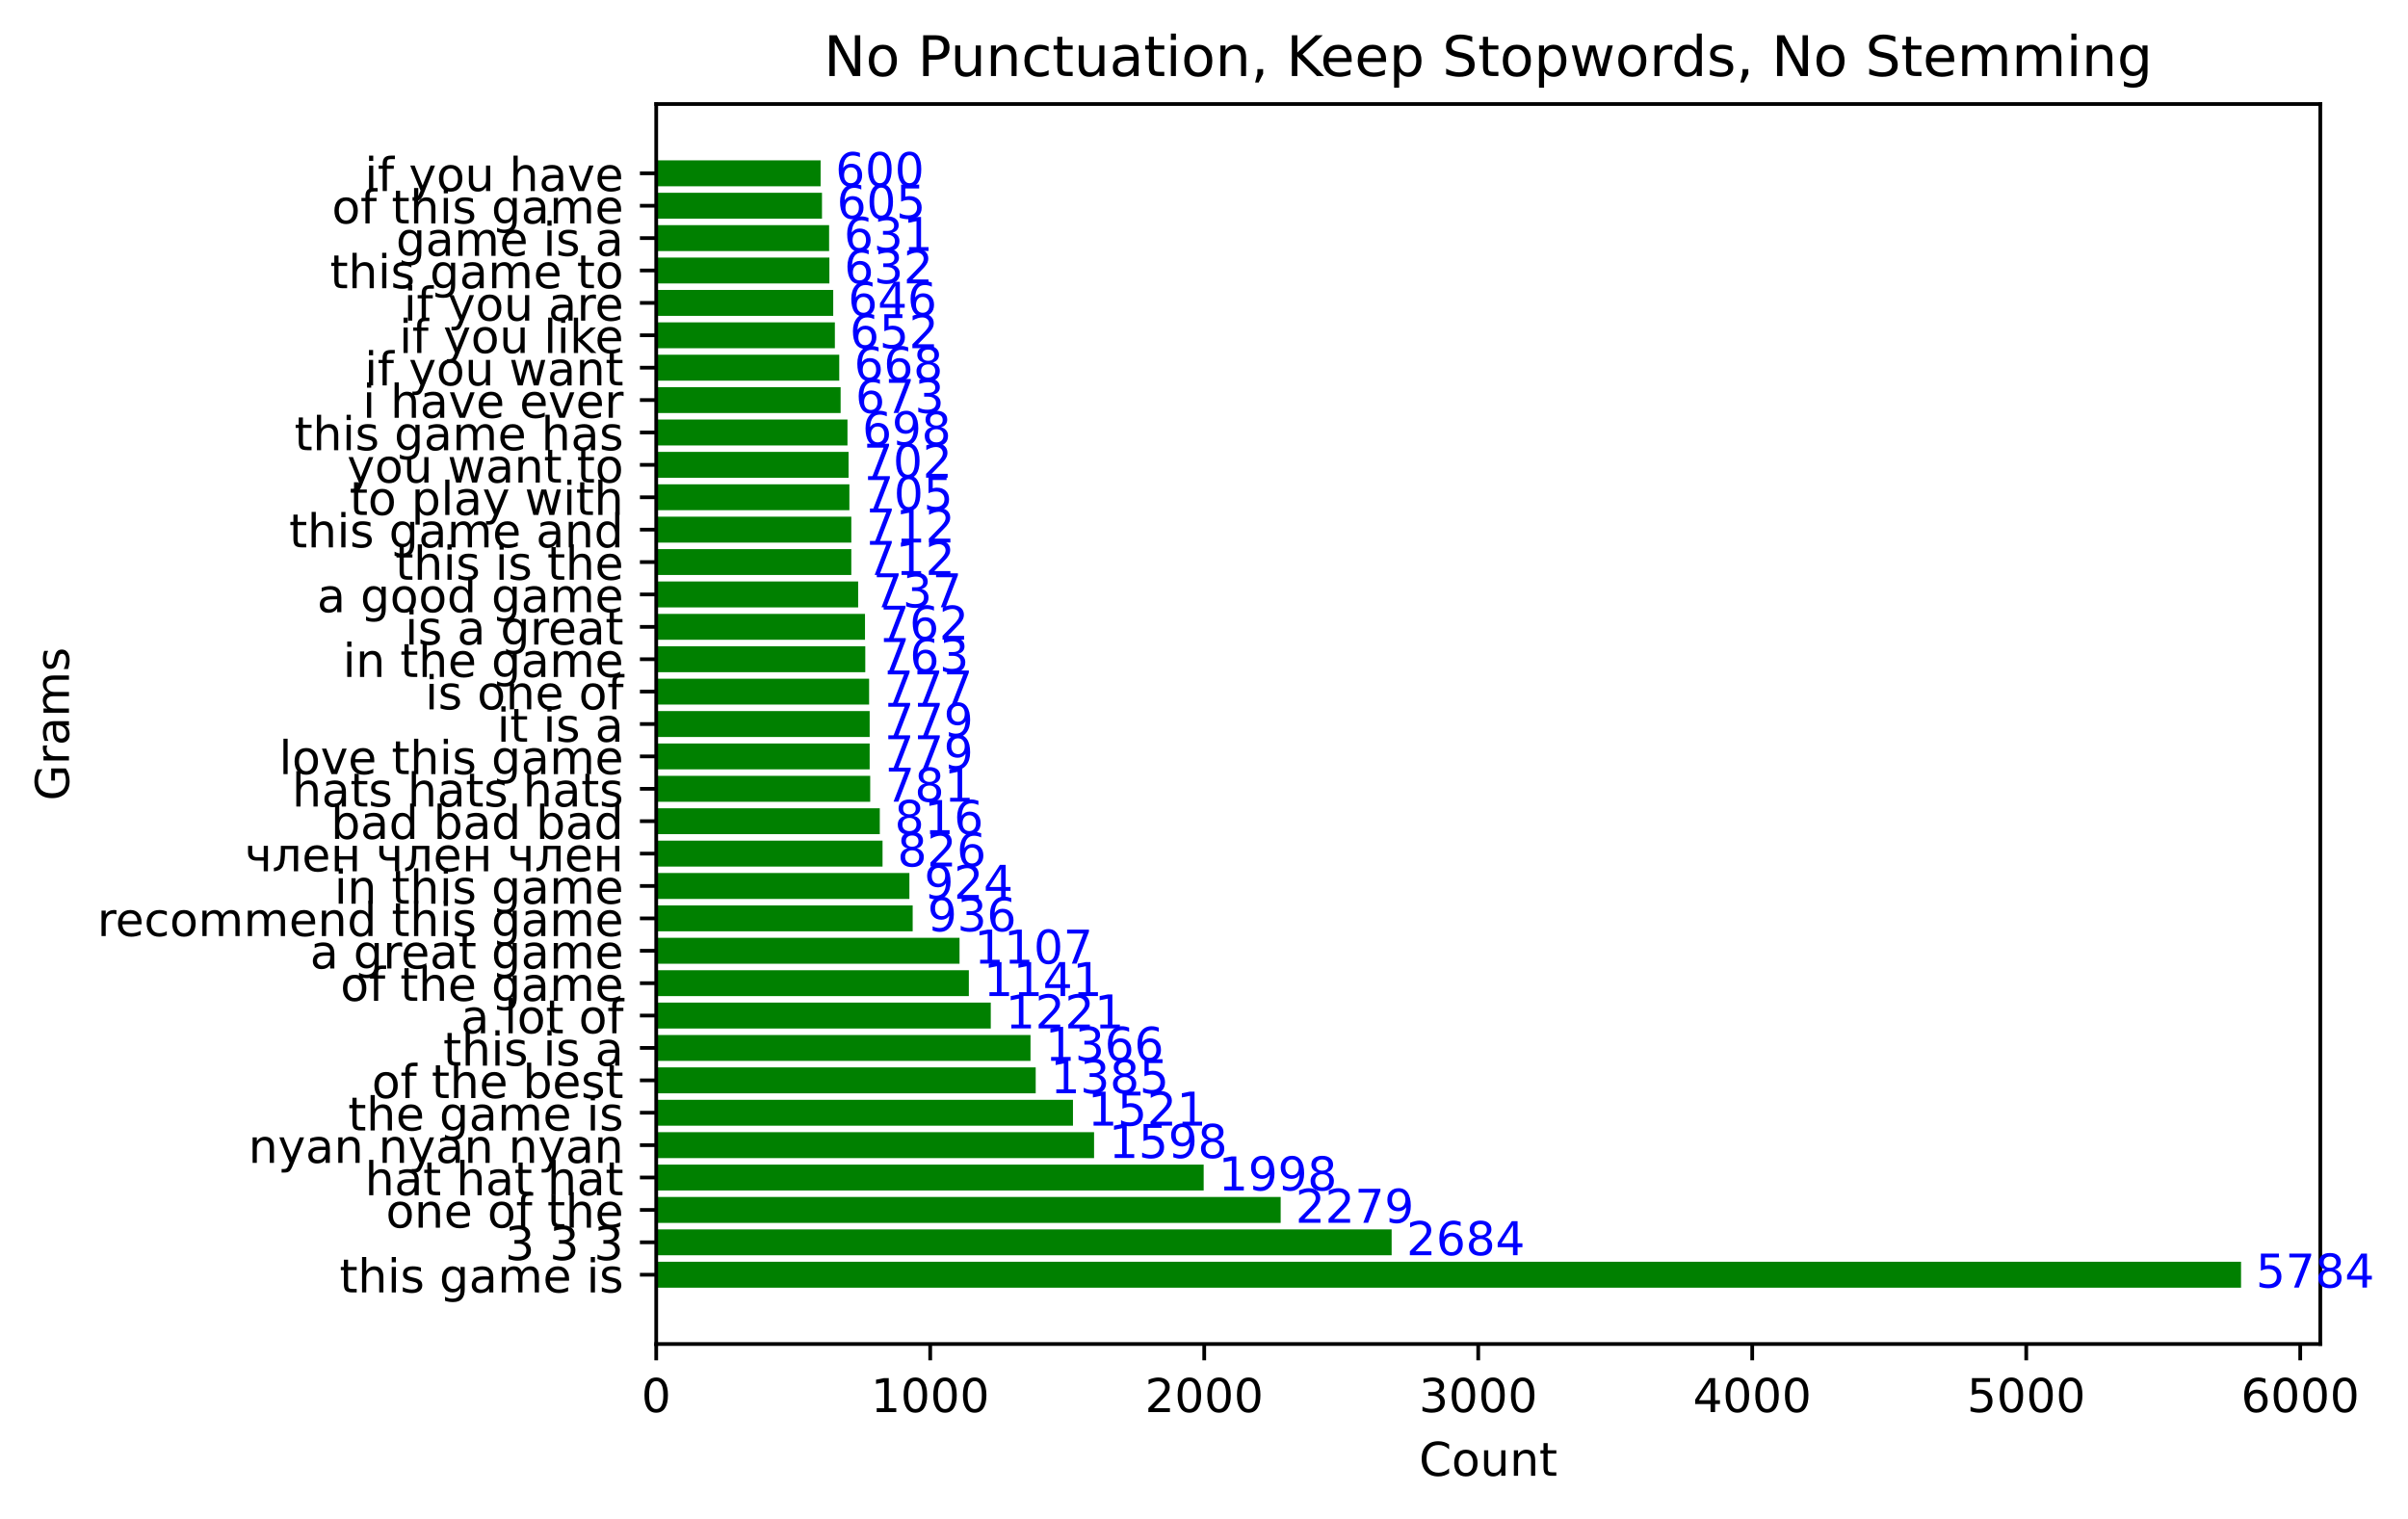<?xml version="1.0" encoding="utf-8" standalone="no"?>
<!DOCTYPE svg PUBLIC "-//W3C//DTD SVG 1.1//EN"
  "http://www.w3.org/Graphics/SVG/1.1/DTD/svg11.dtd">
<!-- Created with matplotlib (https://matplotlib.org/) -->
<svg height="325.986pt" version="1.1" viewBox="0 0 516.769 325.986" width="516.769pt" xmlns="http://www.w3.org/2000/svg" xmlns:xlink="http://www.w3.org/1999/xlink">
 <defs>
  <style type="text/css">
*{stroke-linecap:butt;stroke-linejoin:round;}
  </style>
 </defs>
 <g id="figure_1">
  <g id="patch_1">
   <path d="M 0 325.986 
L 516.769 325.986 
L 516.769 0 
L 0 0 
z
" style="fill:#ffffff;"/>
  </g>
  <g id="axes_1">
   <g id="patch_2">
    <path d="M 140.827 288.43 
L 497.947 288.43 
L 497.947 22.318 
L 140.827 22.318 
z
" style="fill:#ffffff;"/>
   </g>
   <g id="patch_3">
    <path clip-path="url(#padb67ffed7)" d="M 140.827 276.334 
L 480.941 276.334 
L 480.941 270.773 
L 140.827 270.773 
z
" style="fill:#008000;"/>
   </g>
   <g id="patch_4">
    <path clip-path="url(#padb67ffed7)" d="M 140.827 269.382 
L 298.653 269.382 
L 298.653 263.821 
L 140.827 263.821 
z
" style="fill:#008000;"/>
   </g>
   <g id="patch_5">
    <path clip-path="url(#padb67ffed7)" d="M 140.827 262.431 
L 274.838 262.431 
L 274.838 256.869 
L 140.827 256.869 
z
" style="fill:#008000;"/>
   </g>
   <g id="patch_6">
    <path clip-path="url(#padb67ffed7)" d="M 140.827 255.479 
L 258.314 255.479 
L 258.314 249.918 
L 140.827 249.918 
z
" style="fill:#008000;"/>
   </g>
   <g id="patch_7">
    <path clip-path="url(#padb67ffed7)" d="M 140.827 248.527 
L 234.793 248.527 
L 234.793 242.966 
L 140.827 242.966 
z
" style="fill:#008000;"/>
   </g>
   <g id="patch_8">
    <path clip-path="url(#padb67ffed7)" d="M 140.827 241.576 
L 230.265 241.576 
L 230.265 236.014 
L 140.827 236.014 
z
" style="fill:#008000;"/>
   </g>
   <g id="patch_9">
    <path clip-path="url(#padb67ffed7)" d="M 140.827 234.624 
L 222.268 234.624 
L 222.268 229.062 
L 140.827 229.062 
z
" style="fill:#008000;"/>
   </g>
   <g id="patch_10">
    <path clip-path="url(#padb67ffed7)" d="M 140.827 227.672 
L 221.151 227.672 
L 221.151 222.111 
L 140.827 222.111 
z
" style="fill:#008000;"/>
   </g>
   <g id="patch_11">
    <path clip-path="url(#padb67ffed7)" d="M 140.827 220.72 
L 212.625 220.72 
L 212.625 215.159 
L 140.827 215.159 
z
" style="fill:#008000;"/>
   </g>
   <g id="patch_12">
    <path clip-path="url(#padb67ffed7)" d="M 140.827 213.769 
L 207.92 213.769 
L 207.92 208.207 
L 140.827 208.207 
z
" style="fill:#008000;"/>
   </g>
   <g id="patch_13">
    <path clip-path="url(#padb67ffed7)" d="M 140.827 206.817 
L 205.921 206.817 
L 205.921 201.256 
L 140.827 201.256 
z
" style="fill:#008000;"/>
   </g>
   <g id="patch_14">
    <path clip-path="url(#padb67ffed7)" d="M 140.827 199.865 
L 195.866 199.865 
L 195.866 194.304 
L 140.827 194.304 
z
" style="fill:#008000;"/>
   </g>
   <g id="patch_15">
    <path clip-path="url(#padb67ffed7)" d="M 140.827 192.913 
L 195.16 192.913 
L 195.16 187.352 
L 140.827 187.352 
z
" style="fill:#008000;"/>
   </g>
   <g id="patch_16">
    <path clip-path="url(#padb67ffed7)" d="M 140.827 185.962 
L 189.398 185.962 
L 189.398 180.4 
L 140.827 180.4 
z
" style="fill:#008000;"/>
   </g>
   <g id="patch_17">
    <path clip-path="url(#padb67ffed7)" d="M 140.827 179.01 
L 188.809 179.01 
L 188.809 173.449 
L 140.827 173.449 
z
" style="fill:#008000;"/>
   </g>
   <g id="patch_18">
    <path clip-path="url(#padb67ffed7)" d="M 140.827 172.058 
L 186.751 172.058 
L 186.751 166.497 
L 140.827 166.497 
z
" style="fill:#008000;"/>
   </g>
   <g id="patch_19">
    <path clip-path="url(#padb67ffed7)" d="M 140.827 165.107 
L 186.634 165.107 
L 186.634 159.545 
L 140.827 159.545 
z
" style="fill:#008000;"/>
   </g>
   <g id="patch_20">
    <path clip-path="url(#padb67ffed7)" d="M 140.827 158.155 
L 186.634 158.155 
L 186.634 152.593 
L 140.827 152.593 
z
" style="fill:#008000;"/>
   </g>
   <g id="patch_21">
    <path clip-path="url(#padb67ffed7)" d="M 140.827 151.203 
L 186.516 151.203 
L 186.516 145.642 
L 140.827 145.642 
z
" style="fill:#008000;"/>
   </g>
   <g id="patch_22">
    <path clip-path="url(#padb67ffed7)" d="M 140.827 144.251 
L 185.693 144.251 
L 185.693 138.69 
L 140.827 138.69 
z
" style="fill:#008000;"/>
   </g>
   <g id="patch_23">
    <path clip-path="url(#padb67ffed7)" d="M 140.827 137.3 
L 185.634 137.3 
L 185.634 131.738 
L 140.827 131.738 
z
" style="fill:#008000;"/>
   </g>
   <g id="patch_24">
    <path clip-path="url(#padb67ffed7)" d="M 140.827 130.348 
L 184.164 130.348 
L 184.164 124.787 
L 140.827 124.787 
z
" style="fill:#008000;"/>
   </g>
   <g id="patch_25">
    <path clip-path="url(#padb67ffed7)" d="M 140.827 123.396 
L 182.694 123.396 
L 182.694 117.835 
L 140.827 117.835 
z
" style="fill:#008000;"/>
   </g>
   <g id="patch_26">
    <path clip-path="url(#padb67ffed7)" d="M 140.827 116.444 
L 182.694 116.444 
L 182.694 110.883 
L 140.827 110.883 
z
" style="fill:#008000;"/>
   </g>
   <g id="patch_27">
    <path clip-path="url(#padb67ffed7)" d="M 140.827 109.493 
L 182.282 109.493 
L 182.282 103.931 
L 140.827 103.931 
z
" style="fill:#008000;"/>
   </g>
   <g id="patch_28">
    <path clip-path="url(#padb67ffed7)" d="M 140.827 102.541 
L 182.106 102.541 
L 182.106 96.98 
L 140.827 96.98 
z
" style="fill:#008000;"/>
   </g>
   <g id="patch_29">
    <path clip-path="url(#padb67ffed7)" d="M 140.827 95.589 
L 181.871 95.589 
L 181.871 90.028 
L 140.827 90.028 
z
" style="fill:#008000;"/>
   </g>
   <g id="patch_30">
    <path clip-path="url(#padb67ffed7)" d="M 140.827 88.638 
L 180.401 88.638 
L 180.401 83.076 
L 140.827 83.076 
z
" style="fill:#008000;"/>
   </g>
   <g id="patch_31">
    <path clip-path="url(#padb67ffed7)" d="M 140.827 81.686 
L 180.107 81.686 
L 180.107 76.124 
L 140.827 76.124 
z
" style="fill:#008000;"/>
   </g>
   <g id="patch_32">
    <path clip-path="url(#padb67ffed7)" d="M 140.827 74.734 
L 179.166 74.734 
L 179.166 69.173 
L 140.827 69.173 
z
" style="fill:#008000;"/>
   </g>
   <g id="patch_33">
    <path clip-path="url(#padb67ffed7)" d="M 140.827 67.782 
L 178.813 67.782 
L 178.813 62.221 
L 140.827 62.221 
z
" style="fill:#008000;"/>
   </g>
   <g id="patch_34">
    <path clip-path="url(#padb67ffed7)" d="M 140.827 60.831 
L 177.99 60.831 
L 177.99 55.269 
L 140.827 55.269 
z
" style="fill:#008000;"/>
   </g>
   <g id="patch_35">
    <path clip-path="url(#padb67ffed7)" d="M 140.827 53.879 
L 177.931 53.879 
L 177.931 48.318 
L 140.827 48.318 
z
" style="fill:#008000;"/>
   </g>
   <g id="patch_36">
    <path clip-path="url(#padb67ffed7)" d="M 140.827 46.927 
L 176.402 46.927 
L 176.402 41.366 
L 140.827 41.366 
z
" style="fill:#008000;"/>
   </g>
   <g id="patch_37">
    <path clip-path="url(#padb67ffed7)" d="M 140.827 39.976 
L 176.108 39.976 
L 176.108 34.414 
L 140.827 34.414 
z
" style="fill:#008000;"/>
   </g>
   <g id="matplotlib.axis_1">
    <g id="xtick_1">
     <g id="line2d_1">
      <defs>
       <path d="M 0 0 
L 0 3.5 
" id="m7768e54e0e" style="stroke:#000000;stroke-width:0.8;"/>
      </defs>
      <g>
       <use style="stroke:#000000;stroke-width:0.8;" x="140.827" xlink:href="#m7768e54e0e" y="288.43"/>
      </g>
     </g>
     <g id="text_1">
      <!-- 0 -->
      <defs>
       <path d="M 31.781 66.406 
Q 24.172 66.406 20.328 58.906 
Q 16.5 51.422 16.5 36.375 
Q 16.5 21.391 20.328 13.891 
Q 24.172 6.391 31.781 6.391 
Q 39.453 6.391 43.281 13.891 
Q 47.125 21.391 47.125 36.375 
Q 47.125 51.422 43.281 58.906 
Q 39.453 66.406 31.781 66.406 
z
M 31.781 74.219 
Q 44.047 74.219 50.516 64.516 
Q 56.984 54.828 56.984 36.375 
Q 56.984 17.969 50.516 8.266 
Q 44.047 -1.422 31.781 -1.422 
Q 19.531 -1.422 13.062 8.266 
Q 6.594 17.969 6.594 36.375 
Q 6.594 54.828 13.062 64.516 
Q 19.531 74.219 31.781 74.219 
z
" id="DejaVuSans-48"/>
      </defs>
      <g transform="translate(137.645 303.029)scale(0.1 -0.1)">
       <use xlink:href="#DejaVuSans-48"/>
      </g>
     </g>
    </g>
    <g id="xtick_2">
     <g id="line2d_2">
      <g>
       <use style="stroke:#000000;stroke-width:0.8;" x="199.629" xlink:href="#m7768e54e0e" y="288.43"/>
      </g>
     </g>
     <g id="text_2">
      <!-- 1000 -->
      <defs>
       <path d="M 12.406 8.297 
L 28.516 8.297 
L 28.516 63.922 
L 10.984 60.406 
L 10.984 69.391 
L 28.422 72.906 
L 38.281 72.906 
L 38.281 8.297 
L 54.391 8.297 
L 54.391 0 
L 12.406 0 
z
" id="DejaVuSans-49"/>
      </defs>
      <g transform="translate(186.904 303.029)scale(0.1 -0.1)">
       <use xlink:href="#DejaVuSans-49"/>
       <use x="63.623" xlink:href="#DejaVuSans-48"/>
       <use x="127.246" xlink:href="#DejaVuSans-48"/>
       <use x="190.869" xlink:href="#DejaVuSans-48"/>
      </g>
     </g>
    </g>
    <g id="xtick_3">
     <g id="line2d_3">
      <g>
       <use style="stroke:#000000;stroke-width:0.8;" x="258.432" xlink:href="#m7768e54e0e" y="288.43"/>
      </g>
     </g>
     <g id="text_3">
      <!-- 2000 -->
      <defs>
       <path d="M 19.188 8.297 
L 53.609 8.297 
L 53.609 0 
L 7.328 0 
L 7.328 8.297 
Q 12.938 14.109 22.625 23.891 
Q 32.328 33.688 34.812 36.531 
Q 39.547 41.844 41.422 45.531 
Q 43.312 49.219 43.312 52.781 
Q 43.312 58.594 39.234 62.25 
Q 35.156 65.922 28.609 65.922 
Q 23.969 65.922 18.812 64.312 
Q 13.672 62.703 7.812 59.422 
L 7.812 69.391 
Q 13.766 71.781 18.938 73 
Q 24.125 74.219 28.422 74.219 
Q 39.75 74.219 46.484 68.547 
Q 53.219 62.891 53.219 53.422 
Q 53.219 48.922 51.531 44.891 
Q 49.859 40.875 45.406 35.406 
Q 44.188 33.984 37.641 27.219 
Q 31.109 20.453 19.188 8.297 
z
" id="DejaVuSans-50"/>
      </defs>
      <g transform="translate(245.707 303.029)scale(0.1 -0.1)">
       <use xlink:href="#DejaVuSans-50"/>
       <use x="63.623" xlink:href="#DejaVuSans-48"/>
       <use x="127.246" xlink:href="#DejaVuSans-48"/>
       <use x="190.869" xlink:href="#DejaVuSans-48"/>
      </g>
     </g>
    </g>
    <g id="xtick_4">
     <g id="line2d_4">
      <g>
       <use style="stroke:#000000;stroke-width:0.8;" x="317.234" xlink:href="#m7768e54e0e" y="288.43"/>
      </g>
     </g>
     <g id="text_4">
      <!-- 3000 -->
      <defs>
       <path d="M 40.578 39.312 
Q 47.656 37.797 51.625 33 
Q 55.609 28.219 55.609 21.188 
Q 55.609 10.406 48.188 4.484 
Q 40.766 -1.422 27.094 -1.422 
Q 22.516 -1.422 17.656 -0.516 
Q 12.797 0.391 7.625 2.203 
L 7.625 11.719 
Q 11.719 9.328 16.594 8.109 
Q 21.484 6.891 26.812 6.891 
Q 36.078 6.891 40.938 10.547 
Q 45.797 14.203 45.797 21.188 
Q 45.797 27.641 41.281 31.266 
Q 36.766 34.906 28.719 34.906 
L 20.219 34.906 
L 20.219 43.016 
L 29.109 43.016 
Q 36.375 43.016 40.234 45.922 
Q 44.094 48.828 44.094 54.297 
Q 44.094 59.906 40.109 62.906 
Q 36.141 65.922 28.719 65.922 
Q 24.656 65.922 20.016 65.031 
Q 15.375 64.156 9.812 62.312 
L 9.812 71.094 
Q 15.438 72.656 20.344 73.438 
Q 25.25 74.219 29.594 74.219 
Q 40.828 74.219 47.359 69.109 
Q 53.906 64.016 53.906 55.328 
Q 53.906 49.266 50.438 45.094 
Q 46.969 40.922 40.578 39.312 
z
" id="DejaVuSans-51"/>
      </defs>
      <g transform="translate(304.509 303.029)scale(0.1 -0.1)">
       <use xlink:href="#DejaVuSans-51"/>
       <use x="63.623" xlink:href="#DejaVuSans-48"/>
       <use x="127.246" xlink:href="#DejaVuSans-48"/>
       <use x="190.869" xlink:href="#DejaVuSans-48"/>
      </g>
     </g>
    </g>
    <g id="xtick_5">
     <g id="line2d_5">
      <g>
       <use style="stroke:#000000;stroke-width:0.8;" x="376.037" xlink:href="#m7768e54e0e" y="288.43"/>
      </g>
     </g>
     <g id="text_5">
      <!-- 4000 -->
      <defs>
       <path d="M 37.797 64.312 
L 12.891 25.391 
L 37.797 25.391 
z
M 35.203 72.906 
L 47.609 72.906 
L 47.609 25.391 
L 58.016 25.391 
L 58.016 17.188 
L 47.609 17.188 
L 47.609 0 
L 37.797 0 
L 37.797 17.188 
L 4.891 17.188 
L 4.891 26.703 
z
" id="DejaVuSans-52"/>
      </defs>
      <g transform="translate(363.312 303.029)scale(0.1 -0.1)">
       <use xlink:href="#DejaVuSans-52"/>
       <use x="63.623" xlink:href="#DejaVuSans-48"/>
       <use x="127.246" xlink:href="#DejaVuSans-48"/>
       <use x="190.869" xlink:href="#DejaVuSans-48"/>
      </g>
     </g>
    </g>
    <g id="xtick_6">
     <g id="line2d_6">
      <g>
       <use style="stroke:#000000;stroke-width:0.8;" x="434.84" xlink:href="#m7768e54e0e" y="288.43"/>
      </g>
     </g>
     <g id="text_6">
      <!-- 5000 -->
      <defs>
       <path d="M 10.797 72.906 
L 49.516 72.906 
L 49.516 64.594 
L 19.828 64.594 
L 19.828 46.734 
Q 21.969 47.469 24.109 47.828 
Q 26.266 48.188 28.422 48.188 
Q 40.625 48.188 47.75 41.5 
Q 54.891 34.812 54.891 23.391 
Q 54.891 11.625 47.562 5.094 
Q 40.234 -1.422 26.906 -1.422 
Q 22.312 -1.422 17.547 -0.641 
Q 12.797 0.141 7.719 1.703 
L 7.719 11.625 
Q 12.109 9.234 16.797 8.062 
Q 21.484 6.891 26.703 6.891 
Q 35.156 6.891 40.078 11.328 
Q 45.016 15.766 45.016 23.391 
Q 45.016 31 40.078 35.438 
Q 35.156 39.891 26.703 39.891 
Q 22.75 39.891 18.812 39.016 
Q 14.891 38.141 10.797 36.281 
z
" id="DejaVuSans-53"/>
      </defs>
      <g transform="translate(422.115 303.029)scale(0.1 -0.1)">
       <use xlink:href="#DejaVuSans-53"/>
       <use x="63.623" xlink:href="#DejaVuSans-48"/>
       <use x="127.246" xlink:href="#DejaVuSans-48"/>
       <use x="190.869" xlink:href="#DejaVuSans-48"/>
      </g>
     </g>
    </g>
    <g id="xtick_7">
     <g id="line2d_7">
      <g>
       <use style="stroke:#000000;stroke-width:0.8;" x="493.642" xlink:href="#m7768e54e0e" y="288.43"/>
      </g>
     </g>
     <g id="text_7">
      <!-- 6000 -->
      <defs>
       <path d="M 33.016 40.375 
Q 26.375 40.375 22.484 35.828 
Q 18.609 31.297 18.609 23.391 
Q 18.609 15.531 22.484 10.953 
Q 26.375 6.391 33.016 6.391 
Q 39.656 6.391 43.531 10.953 
Q 47.406 15.531 47.406 23.391 
Q 47.406 31.297 43.531 35.828 
Q 39.656 40.375 33.016 40.375 
z
M 52.594 71.297 
L 52.594 62.312 
Q 48.875 64.062 45.094 64.984 
Q 41.312 65.922 37.594 65.922 
Q 27.828 65.922 22.672 59.328 
Q 17.531 52.734 16.797 39.406 
Q 19.672 43.656 24.016 45.922 
Q 28.375 48.188 33.594 48.188 
Q 44.578 48.188 50.953 41.516 
Q 57.328 34.859 57.328 23.391 
Q 57.328 12.156 50.688 5.359 
Q 44.047 -1.422 33.016 -1.422 
Q 20.359 -1.422 13.672 8.266 
Q 6.984 17.969 6.984 36.375 
Q 6.984 53.656 15.188 63.938 
Q 23.391 74.219 37.203 74.219 
Q 40.922 74.219 44.703 73.484 
Q 48.484 72.75 52.594 71.297 
z
" id="DejaVuSans-54"/>
      </defs>
      <g transform="translate(480.917 303.029)scale(0.1 -0.1)">
       <use xlink:href="#DejaVuSans-54"/>
       <use x="63.623" xlink:href="#DejaVuSans-48"/>
       <use x="127.246" xlink:href="#DejaVuSans-48"/>
       <use x="190.869" xlink:href="#DejaVuSans-48"/>
      </g>
     </g>
    </g>
    <g id="text_8">
     <!-- Count -->
     <defs>
      <path d="M 64.406 67.281 
L 64.406 56.891 
Q 59.422 61.531 53.781 63.812 
Q 48.141 66.109 41.797 66.109 
Q 29.297 66.109 22.656 58.469 
Q 16.016 50.828 16.016 36.375 
Q 16.016 21.969 22.656 14.328 
Q 29.297 6.688 41.797 6.688 
Q 48.141 6.688 53.781 8.984 
Q 59.422 11.281 64.406 15.922 
L 64.406 5.609 
Q 59.234 2.094 53.438 0.328 
Q 47.656 -1.422 41.219 -1.422 
Q 24.656 -1.422 15.125 8.703 
Q 5.609 18.844 5.609 36.375 
Q 5.609 53.953 15.125 64.078 
Q 24.656 74.219 41.219 74.219 
Q 47.75 74.219 53.531 72.484 
Q 59.328 70.75 64.406 67.281 
z
" id="DejaVuSans-67"/>
      <path d="M 30.609 48.391 
Q 23.391 48.391 19.188 42.75 
Q 14.984 37.109 14.984 27.297 
Q 14.984 17.484 19.156 11.844 
Q 23.344 6.203 30.609 6.203 
Q 37.797 6.203 41.984 11.859 
Q 46.188 17.531 46.188 27.297 
Q 46.188 37.016 41.984 42.703 
Q 37.797 48.391 30.609 48.391 
z
M 30.609 56 
Q 42.328 56 49.016 48.375 
Q 55.719 40.766 55.719 27.297 
Q 55.719 13.875 49.016 6.219 
Q 42.328 -1.422 30.609 -1.422 
Q 18.844 -1.422 12.172 6.219 
Q 5.516 13.875 5.516 27.297 
Q 5.516 40.766 12.172 48.375 
Q 18.844 56 30.609 56 
z
" id="DejaVuSans-111"/>
      <path d="M 8.5 21.578 
L 8.5 54.688 
L 17.484 54.688 
L 17.484 21.922 
Q 17.484 14.156 20.5 10.266 
Q 23.531 6.391 29.594 6.391 
Q 36.859 6.391 41.078 11.031 
Q 45.312 15.672 45.312 23.688 
L 45.312 54.688 
L 54.297 54.688 
L 54.297 0 
L 45.312 0 
L 45.312 8.406 
Q 42.047 3.422 37.719 1 
Q 33.406 -1.422 27.688 -1.422 
Q 18.266 -1.422 13.375 4.438 
Q 8.5 10.297 8.5 21.578 
z
M 31.109 56 
z
" id="DejaVuSans-117"/>
      <path d="M 54.891 33.016 
L 54.891 0 
L 45.906 0 
L 45.906 32.719 
Q 45.906 40.484 42.875 44.328 
Q 39.844 48.188 33.797 48.188 
Q 26.516 48.188 22.312 43.547 
Q 18.109 38.922 18.109 30.906 
L 18.109 0 
L 9.078 0 
L 9.078 54.688 
L 18.109 54.688 
L 18.109 46.188 
Q 21.344 51.125 25.703 53.562 
Q 30.078 56 35.797 56 
Q 45.219 56 50.047 50.172 
Q 54.891 44.344 54.891 33.016 
z
" id="DejaVuSans-110"/>
      <path d="M 18.312 70.219 
L 18.312 54.688 
L 36.812 54.688 
L 36.812 47.703 
L 18.312 47.703 
L 18.312 18.016 
Q 18.312 11.328 20.141 9.422 
Q 21.969 7.516 27.594 7.516 
L 36.812 7.516 
L 36.812 0 
L 27.594 0 
Q 17.188 0 13.234 3.875 
Q 9.281 7.766 9.281 18.016 
L 9.281 47.703 
L 2.688 47.703 
L 2.688 54.688 
L 9.281 54.688 
L 9.281 70.219 
z
" id="DejaVuSans-116"/>
     </defs>
     <g transform="translate(304.538 316.707)scale(0.1 -0.1)">
      <use xlink:href="#DejaVuSans-67"/>
      <use x="69.824" xlink:href="#DejaVuSans-111"/>
      <use x="131.006" xlink:href="#DejaVuSans-117"/>
      <use x="194.385" xlink:href="#DejaVuSans-110"/>
      <use x="257.764" xlink:href="#DejaVuSans-116"/>
     </g>
    </g>
   </g>
   <g id="matplotlib.axis_2">
    <g id="ytick_1">
     <g id="line2d_8">
      <defs>
       <path d="M 0 0 
L -3.5 0 
" id="mbf9c5750a8" style="stroke:#000000;stroke-width:0.8;"/>
      </defs>
      <g>
       <use style="stroke:#000000;stroke-width:0.8;" x="140.827" xlink:href="#mbf9c5750a8" y="273.553"/>
      </g>
     </g>
     <g id="text_9">
      <!-- this game is -->
      <defs>
       <path d="M 54.891 33.016 
L 54.891 0 
L 45.906 0 
L 45.906 32.719 
Q 45.906 40.484 42.875 44.328 
Q 39.844 48.188 33.797 48.188 
Q 26.516 48.188 22.312 43.547 
Q 18.109 38.922 18.109 30.906 
L 18.109 0 
L 9.078 0 
L 9.078 75.984 
L 18.109 75.984 
L 18.109 46.188 
Q 21.344 51.125 25.703 53.562 
Q 30.078 56 35.797 56 
Q 45.219 56 50.047 50.172 
Q 54.891 44.344 54.891 33.016 
z
" id="DejaVuSans-104"/>
       <path d="M 9.422 54.688 
L 18.406 54.688 
L 18.406 0 
L 9.422 0 
z
M 9.422 75.984 
L 18.406 75.984 
L 18.406 64.594 
L 9.422 64.594 
z
" id="DejaVuSans-105"/>
       <path d="M 44.281 53.078 
L 44.281 44.578 
Q 40.484 46.531 36.375 47.5 
Q 32.281 48.484 27.875 48.484 
Q 21.188 48.484 17.844 46.438 
Q 14.5 44.391 14.5 40.281 
Q 14.5 37.156 16.891 35.375 
Q 19.281 33.594 26.516 31.984 
L 29.594 31.297 
Q 39.156 29.25 43.188 25.516 
Q 47.219 21.781 47.219 15.094 
Q 47.219 7.469 41.188 3.016 
Q 35.156 -1.422 24.609 -1.422 
Q 20.219 -1.422 15.453 -0.562 
Q 10.688 0.297 5.422 2 
L 5.422 11.281 
Q 10.406 8.688 15.234 7.391 
Q 20.062 6.109 24.812 6.109 
Q 31.156 6.109 34.562 8.281 
Q 37.984 10.453 37.984 14.406 
Q 37.984 18.062 35.516 20.016 
Q 33.062 21.969 24.703 23.781 
L 21.578 24.516 
Q 13.234 26.266 9.516 29.906 
Q 5.812 33.547 5.812 39.891 
Q 5.812 47.609 11.281 51.797 
Q 16.75 56 26.812 56 
Q 31.781 56 36.172 55.266 
Q 40.578 54.547 44.281 53.078 
z
" id="DejaVuSans-115"/>
       <path id="DejaVuSans-32"/>
       <path d="M 45.406 27.984 
Q 45.406 37.75 41.375 43.109 
Q 37.359 48.484 30.078 48.484 
Q 22.859 48.484 18.828 43.109 
Q 14.797 37.75 14.797 27.984 
Q 14.797 18.266 18.828 12.891 
Q 22.859 7.516 30.078 7.516 
Q 37.359 7.516 41.375 12.891 
Q 45.406 18.266 45.406 27.984 
z
M 54.391 6.781 
Q 54.391 -7.172 48.188 -13.984 
Q 42 -20.797 29.203 -20.797 
Q 24.469 -20.797 20.266 -20.094 
Q 16.062 -19.391 12.109 -17.922 
L 12.109 -9.188 
Q 16.062 -11.328 19.922 -12.344 
Q 23.781 -13.375 27.781 -13.375 
Q 36.625 -13.375 41.016 -8.766 
Q 45.406 -4.156 45.406 5.172 
L 45.406 9.625 
Q 42.625 4.781 38.281 2.391 
Q 33.938 0 27.875 0 
Q 17.828 0 11.672 7.656 
Q 5.516 15.328 5.516 27.984 
Q 5.516 40.672 11.672 48.328 
Q 17.828 56 27.875 56 
Q 33.938 56 38.281 53.609 
Q 42.625 51.219 45.406 46.391 
L 45.406 54.688 
L 54.391 54.688 
z
" id="DejaVuSans-103"/>
       <path d="M 34.281 27.484 
Q 23.391 27.484 19.188 25 
Q 14.984 22.516 14.984 16.5 
Q 14.984 11.719 18.141 8.906 
Q 21.297 6.109 26.703 6.109 
Q 34.188 6.109 38.703 11.406 
Q 43.219 16.703 43.219 25.484 
L 43.219 27.484 
z
M 52.203 31.203 
L 52.203 0 
L 43.219 0 
L 43.219 8.297 
Q 40.141 3.328 35.547 0.953 
Q 30.953 -1.422 24.312 -1.422 
Q 15.922 -1.422 10.953 3.297 
Q 6 8.016 6 15.922 
Q 6 25.141 12.172 29.828 
Q 18.359 34.516 30.609 34.516 
L 43.219 34.516 
L 43.219 35.406 
Q 43.219 41.609 39.141 45 
Q 35.062 48.391 27.688 48.391 
Q 23 48.391 18.547 47.266 
Q 14.109 46.141 10.016 43.891 
L 10.016 52.203 
Q 14.938 54.109 19.578 55.047 
Q 24.219 56 28.609 56 
Q 40.484 56 46.344 49.844 
Q 52.203 43.703 52.203 31.203 
z
" id="DejaVuSans-97"/>
       <path d="M 52 44.188 
Q 55.375 50.25 60.062 53.125 
Q 64.75 56 71.094 56 
Q 79.641 56 84.281 50.016 
Q 88.922 44.047 88.922 33.016 
L 88.922 0 
L 79.891 0 
L 79.891 32.719 
Q 79.891 40.578 77.094 44.375 
Q 74.312 48.188 68.609 48.188 
Q 61.625 48.188 57.562 43.547 
Q 53.516 38.922 53.516 30.906 
L 53.516 0 
L 44.484 0 
L 44.484 32.719 
Q 44.484 40.625 41.703 44.406 
Q 38.922 48.188 33.109 48.188 
Q 26.219 48.188 22.156 43.531 
Q 18.109 38.875 18.109 30.906 
L 18.109 0 
L 9.078 0 
L 9.078 54.688 
L 18.109 54.688 
L 18.109 46.188 
Q 21.188 51.219 25.484 53.609 
Q 29.781 56 35.688 56 
Q 41.656 56 45.828 52.969 
Q 50 49.953 52 44.188 
z
" id="DejaVuSans-109"/>
       <path d="M 56.203 29.594 
L 56.203 25.203 
L 14.891 25.203 
Q 15.484 15.922 20.484 11.062 
Q 25.484 6.203 34.422 6.203 
Q 39.594 6.203 44.453 7.469 
Q 49.312 8.734 54.109 11.281 
L 54.109 2.781 
Q 49.266 0.734 44.188 -0.344 
Q 39.109 -1.422 33.891 -1.422 
Q 20.797 -1.422 13.156 6.188 
Q 5.516 13.812 5.516 26.812 
Q 5.516 40.234 12.766 48.109 
Q 20.016 56 32.328 56 
Q 43.359 56 49.781 48.891 
Q 56.203 41.797 56.203 29.594 
z
M 47.219 32.234 
Q 47.125 39.594 43.094 43.984 
Q 39.062 48.391 32.422 48.391 
Q 24.906 48.391 20.391 44.141 
Q 15.875 39.891 15.188 32.172 
z
" id="DejaVuSans-101"/>
      </defs>
      <g transform="translate(72.867 277.353)scale(0.1 -0.1)">
       <use xlink:href="#DejaVuSans-116"/>
       <use x="39.209" xlink:href="#DejaVuSans-104"/>
       <use x="102.588" xlink:href="#DejaVuSans-105"/>
       <use x="130.371" xlink:href="#DejaVuSans-115"/>
       <use x="182.471" xlink:href="#DejaVuSans-32"/>
       <use x="214.258" xlink:href="#DejaVuSans-103"/>
       <use x="277.734" xlink:href="#DejaVuSans-97"/>
       <use x="339.014" xlink:href="#DejaVuSans-109"/>
       <use x="436.426" xlink:href="#DejaVuSans-101"/>
       <use x="497.949" xlink:href="#DejaVuSans-32"/>
       <use x="529.736" xlink:href="#DejaVuSans-105"/>
       <use x="557.52" xlink:href="#DejaVuSans-115"/>
      </g>
     </g>
    </g>
    <g id="ytick_2">
     <g id="line2d_9">
      <g>
       <use style="stroke:#000000;stroke-width:0.8;" x="140.827" xlink:href="#mbf9c5750a8" y="266.602"/>
      </g>
     </g>
     <g id="text_10">
      <!-- 3 3 3 -->
      <g transform="translate(108.383 270.401)scale(0.1 -0.1)">
       <use xlink:href="#DejaVuSans-51"/>
       <use x="63.623" xlink:href="#DejaVuSans-32"/>
       <use x="95.41" xlink:href="#DejaVuSans-51"/>
       <use x="159.033" xlink:href="#DejaVuSans-32"/>
       <use x="190.82" xlink:href="#DejaVuSans-51"/>
      </g>
     </g>
    </g>
    <g id="ytick_3">
     <g id="line2d_10">
      <g>
       <use style="stroke:#000000;stroke-width:0.8;" x="140.827" xlink:href="#mbf9c5750a8" y="259.65"/>
      </g>
     </g>
     <g id="text_11">
      <!-- one of the -->
      <defs>
       <path d="M 37.109 75.984 
L 37.109 68.5 
L 28.516 68.5 
Q 23.688 68.5 21.797 66.547 
Q 19.922 64.594 19.922 59.516 
L 19.922 54.688 
L 34.719 54.688 
L 34.719 47.703 
L 19.922 47.703 
L 19.922 0 
L 10.891 0 
L 10.891 47.703 
L 2.297 47.703 
L 2.297 54.688 
L 10.891 54.688 
L 10.891 58.5 
Q 10.891 67.625 15.141 71.797 
Q 19.391 75.984 28.609 75.984 
z
" id="DejaVuSans-102"/>
      </defs>
      <g transform="translate(82.811 263.449)scale(0.1 -0.1)">
       <use xlink:href="#DejaVuSans-111"/>
       <use x="61.182" xlink:href="#DejaVuSans-110"/>
       <use x="124.561" xlink:href="#DejaVuSans-101"/>
       <use x="186.084" xlink:href="#DejaVuSans-32"/>
       <use x="217.871" xlink:href="#DejaVuSans-111"/>
       <use x="279.053" xlink:href="#DejaVuSans-102"/>
       <use x="314.258" xlink:href="#DejaVuSans-32"/>
       <use x="346.045" xlink:href="#DejaVuSans-116"/>
       <use x="385.254" xlink:href="#DejaVuSans-104"/>
       <use x="448.633" xlink:href="#DejaVuSans-101"/>
      </g>
     </g>
    </g>
    <g id="ytick_4">
     <g id="line2d_11">
      <g>
       <use style="stroke:#000000;stroke-width:0.8;" x="140.827" xlink:href="#mbf9c5750a8" y="252.698"/>
      </g>
     </g>
     <g id="text_12">
      <!-- hat hat hat -->
      <g transform="translate(78.312 256.497)scale(0.1 -0.1)">
       <use xlink:href="#DejaVuSans-104"/>
       <use x="63.379" xlink:href="#DejaVuSans-97"/>
       <use x="124.658" xlink:href="#DejaVuSans-116"/>
       <use x="163.867" xlink:href="#DejaVuSans-32"/>
       <use x="195.654" xlink:href="#DejaVuSans-104"/>
       <use x="259.033" xlink:href="#DejaVuSans-97"/>
       <use x="320.312" xlink:href="#DejaVuSans-116"/>
       <use x="359.521" xlink:href="#DejaVuSans-32"/>
       <use x="391.309" xlink:href="#DejaVuSans-104"/>
       <use x="454.688" xlink:href="#DejaVuSans-97"/>
       <use x="515.967" xlink:href="#DejaVuSans-116"/>
      </g>
     </g>
    </g>
    <g id="ytick_5">
     <g id="line2d_12">
      <g>
       <use style="stroke:#000000;stroke-width:0.8;" x="140.827" xlink:href="#mbf9c5750a8" y="245.747"/>
      </g>
     </g>
     <g id="text_13">
      <!-- nyan nyan nyan -->
      <defs>
       <path d="M 32.172 -5.078 
Q 28.375 -14.844 24.75 -17.812 
Q 21.141 -20.797 15.094 -20.797 
L 7.906 -20.797 
L 7.906 -13.281 
L 13.188 -13.281 
Q 16.891 -13.281 18.938 -11.516 
Q 21 -9.766 23.484 -3.219 
L 25.094 0.875 
L 2.984 54.688 
L 12.5 54.688 
L 29.594 11.922 
L 46.688 54.688 
L 56.203 54.688 
z
" id="DejaVuSans-121"/>
      </defs>
      <g transform="translate(53.305 249.546)scale(0.1 -0.1)">
       <use xlink:href="#DejaVuSans-110"/>
       <use x="63.379" xlink:href="#DejaVuSans-121"/>
       <use x="122.559" xlink:href="#DejaVuSans-97"/>
       <use x="183.838" xlink:href="#DejaVuSans-110"/>
       <use x="247.217" xlink:href="#DejaVuSans-32"/>
       <use x="279.004" xlink:href="#DejaVuSans-110"/>
       <use x="342.383" xlink:href="#DejaVuSans-121"/>
       <use x="401.562" xlink:href="#DejaVuSans-97"/>
       <use x="462.842" xlink:href="#DejaVuSans-110"/>
       <use x="526.221" xlink:href="#DejaVuSans-32"/>
       <use x="558.008" xlink:href="#DejaVuSans-110"/>
       <use x="621.387" xlink:href="#DejaVuSans-121"/>
       <use x="680.566" xlink:href="#DejaVuSans-97"/>
       <use x="741.846" xlink:href="#DejaVuSans-110"/>
      </g>
     </g>
    </g>
    <g id="ytick_6">
     <g id="line2d_13">
      <g>
       <use style="stroke:#000000;stroke-width:0.8;" x="140.827" xlink:href="#mbf9c5750a8" y="238.795"/>
      </g>
     </g>
     <g id="text_14">
      <!-- the game is -->
      <g transform="translate(74.702 242.594)scale(0.1 -0.1)">
       <use xlink:href="#DejaVuSans-116"/>
       <use x="39.209" xlink:href="#DejaVuSans-104"/>
       <use x="102.588" xlink:href="#DejaVuSans-101"/>
       <use x="164.111" xlink:href="#DejaVuSans-32"/>
       <use x="195.898" xlink:href="#DejaVuSans-103"/>
       <use x="259.375" xlink:href="#DejaVuSans-97"/>
       <use x="320.654" xlink:href="#DejaVuSans-109"/>
       <use x="418.066" xlink:href="#DejaVuSans-101"/>
       <use x="479.59" xlink:href="#DejaVuSans-32"/>
       <use x="511.377" xlink:href="#DejaVuSans-105"/>
       <use x="539.16" xlink:href="#DejaVuSans-115"/>
      </g>
     </g>
    </g>
    <g id="ytick_7">
     <g id="line2d_14">
      <g>
       <use style="stroke:#000000;stroke-width:0.8;" x="140.827" xlink:href="#mbf9c5750a8" y="231.843"/>
      </g>
     </g>
     <g id="text_15">
      <!-- of the best -->
      <defs>
       <path d="M 48.688 27.297 
Q 48.688 37.203 44.609 42.844 
Q 40.531 48.484 33.406 48.484 
Q 26.266 48.484 22.188 42.844 
Q 18.109 37.203 18.109 27.297 
Q 18.109 17.391 22.188 11.75 
Q 26.266 6.109 33.406 6.109 
Q 40.531 6.109 44.609 11.75 
Q 48.688 17.391 48.688 27.297 
z
M 18.109 46.391 
Q 20.953 51.266 25.266 53.625 
Q 29.594 56 35.594 56 
Q 45.562 56 51.781 48.094 
Q 58.016 40.188 58.016 27.297 
Q 58.016 14.406 51.781 6.484 
Q 45.562 -1.422 35.594 -1.422 
Q 29.594 -1.422 25.266 0.953 
Q 20.953 3.328 18.109 8.203 
L 18.109 0 
L 9.078 0 
L 9.078 75.984 
L 18.109 75.984 
z
" id="DejaVuSans-98"/>
      </defs>
      <g transform="translate(79.789 235.642)scale(0.1 -0.1)">
       <use xlink:href="#DejaVuSans-111"/>
       <use x="61.182" xlink:href="#DejaVuSans-102"/>
       <use x="96.387" xlink:href="#DejaVuSans-32"/>
       <use x="128.174" xlink:href="#DejaVuSans-116"/>
       <use x="167.383" xlink:href="#DejaVuSans-104"/>
       <use x="230.762" xlink:href="#DejaVuSans-101"/>
       <use x="292.285" xlink:href="#DejaVuSans-32"/>
       <use x="324.072" xlink:href="#DejaVuSans-98"/>
       <use x="387.549" xlink:href="#DejaVuSans-101"/>
       <use x="449.072" xlink:href="#DejaVuSans-115"/>
       <use x="501.172" xlink:href="#DejaVuSans-116"/>
      </g>
     </g>
    </g>
    <g id="ytick_8">
     <g id="line2d_15">
      <g>
       <use style="stroke:#000000;stroke-width:0.8;" x="140.827" xlink:href="#mbf9c5750a8" y="224.891"/>
      </g>
     </g>
     <g id="text_16">
      <!-- this is a -->
      <g transform="translate(95.109 228.691)scale(0.1 -0.1)">
       <use xlink:href="#DejaVuSans-116"/>
       <use x="39.209" xlink:href="#DejaVuSans-104"/>
       <use x="102.588" xlink:href="#DejaVuSans-105"/>
       <use x="130.371" xlink:href="#DejaVuSans-115"/>
       <use x="182.471" xlink:href="#DejaVuSans-32"/>
       <use x="214.258" xlink:href="#DejaVuSans-105"/>
       <use x="242.041" xlink:href="#DejaVuSans-115"/>
       <use x="294.141" xlink:href="#DejaVuSans-32"/>
       <use x="325.928" xlink:href="#DejaVuSans-97"/>
      </g>
     </g>
    </g>
    <g id="ytick_9">
     <g id="line2d_16">
      <g>
       <use style="stroke:#000000;stroke-width:0.8;" x="140.827" xlink:href="#mbf9c5750a8" y="217.94"/>
      </g>
     </g>
     <g id="text_17">
      <!-- a lot of -->
      <defs>
       <path d="M 9.422 75.984 
L 18.406 75.984 
L 18.406 0 
L 9.422 0 
z
" id="DejaVuSans-108"/>
      </defs>
      <g transform="translate(98.886 221.739)scale(0.1 -0.1)">
       <use xlink:href="#DejaVuSans-97"/>
       <use x="61.279" xlink:href="#DejaVuSans-32"/>
       <use x="93.066" xlink:href="#DejaVuSans-108"/>
       <use x="120.85" xlink:href="#DejaVuSans-111"/>
       <use x="182.031" xlink:href="#DejaVuSans-116"/>
       <use x="221.24" xlink:href="#DejaVuSans-32"/>
       <use x="253.027" xlink:href="#DejaVuSans-111"/>
       <use x="314.209" xlink:href="#DejaVuSans-102"/>
      </g>
     </g>
    </g>
    <g id="ytick_10">
     <g id="line2d_17">
      <g>
       <use style="stroke:#000000;stroke-width:0.8;" x="140.827" xlink:href="#mbf9c5750a8" y="210.988"/>
      </g>
     </g>
     <g id="text_18">
      <!-- of the game -->
      <g transform="translate(73.05 214.787)scale(0.1 -0.1)">
       <use xlink:href="#DejaVuSans-111"/>
       <use x="61.182" xlink:href="#DejaVuSans-102"/>
       <use x="96.387" xlink:href="#DejaVuSans-32"/>
       <use x="128.174" xlink:href="#DejaVuSans-116"/>
       <use x="167.383" xlink:href="#DejaVuSans-104"/>
       <use x="230.762" xlink:href="#DejaVuSans-101"/>
       <use x="292.285" xlink:href="#DejaVuSans-32"/>
       <use x="324.072" xlink:href="#DejaVuSans-103"/>
       <use x="387.549" xlink:href="#DejaVuSans-97"/>
       <use x="448.828" xlink:href="#DejaVuSans-109"/>
       <use x="546.24" xlink:href="#DejaVuSans-101"/>
      </g>
     </g>
    </g>
    <g id="ytick_11">
     <g id="line2d_18">
      <g>
       <use style="stroke:#000000;stroke-width:0.8;" x="140.827" xlink:href="#mbf9c5750a8" y="204.036"/>
      </g>
     </g>
     <g id="text_19">
      <!-- a great game -->
      <defs>
       <path d="M 41.109 46.297 
Q 39.594 47.172 37.812 47.578 
Q 36.031 48 33.891 48 
Q 26.266 48 22.188 43.047 
Q 18.109 38.094 18.109 28.812 
L 18.109 0 
L 9.078 0 
L 9.078 54.688 
L 18.109 54.688 
L 18.109 46.188 
Q 20.953 51.172 25.484 53.578 
Q 30.031 56 36.531 56 
Q 37.453 56 38.578 55.875 
Q 39.703 55.766 41.062 55.516 
z
" id="DejaVuSans-114"/>
      </defs>
      <g transform="translate(66.536 207.835)scale(0.1 -0.1)">
       <use xlink:href="#DejaVuSans-97"/>
       <use x="61.279" xlink:href="#DejaVuSans-32"/>
       <use x="93.066" xlink:href="#DejaVuSans-103"/>
       <use x="156.543" xlink:href="#DejaVuSans-114"/>
       <use x="195.406" xlink:href="#DejaVuSans-101"/>
       <use x="256.93" xlink:href="#DejaVuSans-97"/>
       <use x="318.209" xlink:href="#DejaVuSans-116"/>
       <use x="357.418" xlink:href="#DejaVuSans-32"/>
       <use x="389.205" xlink:href="#DejaVuSans-103"/>
       <use x="452.682" xlink:href="#DejaVuSans-97"/>
       <use x="513.961" xlink:href="#DejaVuSans-109"/>
       <use x="611.373" xlink:href="#DejaVuSans-101"/>
      </g>
     </g>
    </g>
    <g id="ytick_12">
     <g id="line2d_19">
      <g>
       <use style="stroke:#000000;stroke-width:0.8;" x="140.827" xlink:href="#mbf9c5750a8" y="197.084"/>
      </g>
     </g>
     <g id="text_20">
      <!-- recommend this game -->
      <defs>
       <path d="M 48.781 52.594 
L 48.781 44.188 
Q 44.969 46.297 41.141 47.344 
Q 37.312 48.391 33.406 48.391 
Q 24.656 48.391 19.812 42.844 
Q 14.984 37.312 14.984 27.297 
Q 14.984 17.281 19.812 11.734 
Q 24.656 6.203 33.406 6.203 
Q 37.312 6.203 41.141 7.25 
Q 44.969 8.297 48.781 10.406 
L 48.781 2.094 
Q 45.016 0.344 40.984 -0.531 
Q 36.969 -1.422 32.422 -1.422 
Q 20.062 -1.422 12.781 6.344 
Q 5.516 14.109 5.516 27.297 
Q 5.516 40.672 12.859 48.328 
Q 20.219 56 33.016 56 
Q 37.156 56 41.109 55.141 
Q 45.062 54.297 48.781 52.594 
z
" id="DejaVuSans-99"/>
       <path d="M 45.406 46.391 
L 45.406 75.984 
L 54.391 75.984 
L 54.391 0 
L 45.406 0 
L 45.406 8.203 
Q 42.578 3.328 38.25 0.953 
Q 33.938 -1.422 27.875 -1.422 
Q 17.969 -1.422 11.734 6.484 
Q 5.516 14.406 5.516 27.297 
Q 5.516 40.188 11.734 48.094 
Q 17.969 56 27.875 56 
Q 33.938 56 38.25 53.625 
Q 42.578 51.266 45.406 46.391 
z
M 14.797 27.297 
Q 14.797 17.391 18.875 11.75 
Q 22.953 6.109 30.078 6.109 
Q 37.203 6.109 41.297 11.75 
Q 45.406 17.391 45.406 27.297 
Q 45.406 37.203 41.297 42.844 
Q 37.203 48.484 30.078 48.484 
Q 22.953 48.484 18.875 42.844 
Q 14.797 37.203 14.797 27.297 
z
" id="DejaVuSans-100"/>
      </defs>
      <g transform="translate(20.878 200.884)scale(0.1 -0.1)">
       <use xlink:href="#DejaVuSans-114"/>
       <use x="38.863" xlink:href="#DejaVuSans-101"/>
       <use x="100.387" xlink:href="#DejaVuSans-99"/>
       <use x="155.367" xlink:href="#DejaVuSans-111"/>
       <use x="216.549" xlink:href="#DejaVuSans-109"/>
       <use x="313.961" xlink:href="#DejaVuSans-109"/>
       <use x="411.373" xlink:href="#DejaVuSans-101"/>
       <use x="472.896" xlink:href="#DejaVuSans-110"/>
       <use x="536.275" xlink:href="#DejaVuSans-100"/>
       <use x="599.752" xlink:href="#DejaVuSans-32"/>
       <use x="631.539" xlink:href="#DejaVuSans-116"/>
       <use x="670.748" xlink:href="#DejaVuSans-104"/>
       <use x="734.127" xlink:href="#DejaVuSans-105"/>
       <use x="761.91" xlink:href="#DejaVuSans-115"/>
       <use x="814.01" xlink:href="#DejaVuSans-32"/>
       <use x="845.797" xlink:href="#DejaVuSans-103"/>
       <use x="909.273" xlink:href="#DejaVuSans-97"/>
       <use x="970.553" xlink:href="#DejaVuSans-109"/>
       <use x="1067.965" xlink:href="#DejaVuSans-101"/>
      </g>
     </g>
    </g>
    <g id="ytick_13">
     <g id="line2d_20">
      <g>
       <use style="stroke:#000000;stroke-width:0.8;" x="140.827" xlink:href="#mbf9c5750a8" y="190.133"/>
      </g>
     </g>
     <g id="text_21">
      <!-- in this game -->
      <g transform="translate(71.739 193.932)scale(0.1 -0.1)">
       <use xlink:href="#DejaVuSans-105"/>
       <use x="27.783" xlink:href="#DejaVuSans-110"/>
       <use x="91.162" xlink:href="#DejaVuSans-32"/>
       <use x="122.949" xlink:href="#DejaVuSans-116"/>
       <use x="162.158" xlink:href="#DejaVuSans-104"/>
       <use x="225.537" xlink:href="#DejaVuSans-105"/>
       <use x="253.32" xlink:href="#DejaVuSans-115"/>
       <use x="305.42" xlink:href="#DejaVuSans-32"/>
       <use x="337.207" xlink:href="#DejaVuSans-103"/>
       <use x="400.684" xlink:href="#DejaVuSans-97"/>
       <use x="461.963" xlink:href="#DejaVuSans-109"/>
       <use x="559.375" xlink:href="#DejaVuSans-101"/>
      </g>
     </g>
    </g>
    <g id="ytick_14">
     <g id="line2d_21">
      <g>
       <use style="stroke:#000000;stroke-width:0.8;" x="140.827" xlink:href="#mbf9c5750a8" y="183.181"/>
      </g>
     </g>
     <g id="text_22">
      <!-- член член член -->
      <defs>
       <path d="M 41.016 0 
L 41.016 23 
L 24.266 23 
Q 16.797 23 11.812 27.641 
Q 7.328 31.844 7.328 40.828 
L 7.328 54.688 
L 16.312 54.688 
L 16.312 41.656 
Q 16.312 35.938 18.844 33.062 
Q 21.438 30.172 26.516 30.172 
L 41.016 30.172 
L 41.016 54.688 
L 50 54.688 
L 50 0 
z
" id="DejaVuSans-1095"/>
       <path d="M 3.719 0 
L 3.719 7.469 
Q 12.594 8.844 15.328 14.984 
Q 18.656 23.641 18.656 45.75 
L 18.656 54.688 
L 55.609 54.688 
L 55.609 0 
L 46.625 0 
L 46.625 47.516 
L 27.641 47.516 
L 27.641 42.094 
Q 27.641 21 23.344 11.531 
Q 18.75 1.422 3.719 0 
z
" id="DejaVuSans-1083"/>
       <path d="M 56.203 29.594 
L 56.203 25.203 
L 14.891 25.203 
Q 15.484 15.922 20.484 11.062 
Q 25.484 6.203 34.422 6.203 
Q 39.594 6.203 44.453 7.469 
Q 49.312 8.734 54.109 11.281 
L 54.109 2.781 
Q 49.266 0.734 44.188 -0.344 
Q 39.109 -1.422 33.891 -1.422 
Q 20.797 -1.422 13.156 6.188 
Q 5.516 13.812 5.516 26.812 
Q 5.516 40.234 12.766 48.109 
Q 20.016 56 32.328 56 
Q 43.359 56 49.781 48.891 
Q 56.203 41.797 56.203 29.594 
z
M 47.219 32.234 
Q 47.125 39.594 43.094 43.984 
Q 39.062 48.391 32.422 48.391 
Q 24.906 48.391 20.391 44.141 
Q 15.875 39.891 15.188 32.172 
z
" id="DejaVuSans-1077"/>
       <path d="M 9.078 54.688 
L 18.109 54.688 
L 18.109 32.375 
L 47.266 32.375 
L 47.266 54.688 
L 56.297 54.688 
L 56.297 0 
L 47.266 0 
L 47.266 25.203 
L 18.109 25.203 
L 18.109 0 
L 9.078 0 
z
" id="DejaVuSans-1085"/>
      </defs>
      <g transform="translate(52.498 186.98)scale(0.1 -0.1)">
       <use xlink:href="#DejaVuSans-1095"/>
       <use x="59.082" xlink:href="#DejaVuSans-1083"/>
       <use x="122.998" xlink:href="#DejaVuSans-1077"/>
       <use x="184.521" xlink:href="#DejaVuSans-1085"/>
       <use x="249.902" xlink:href="#DejaVuSans-32"/>
       <use x="281.689" xlink:href="#DejaVuSans-1095"/>
       <use x="340.771" xlink:href="#DejaVuSans-1083"/>
       <use x="404.688" xlink:href="#DejaVuSans-1077"/>
       <use x="466.211" xlink:href="#DejaVuSans-1085"/>
       <use x="531.592" xlink:href="#DejaVuSans-32"/>
       <use x="563.379" xlink:href="#DejaVuSans-1095"/>
       <use x="622.461" xlink:href="#DejaVuSans-1083"/>
       <use x="686.377" xlink:href="#DejaVuSans-1077"/>
       <use x="747.9" xlink:href="#DejaVuSans-1085"/>
      </g>
     </g>
    </g>
    <g id="ytick_15">
     <g id="line2d_22">
      <g>
       <use style="stroke:#000000;stroke-width:0.8;" x="140.827" xlink:href="#mbf9c5750a8" y="176.229"/>
      </g>
     </g>
     <g id="text_23">
      <!-- bad bad bad -->
      <g transform="translate(70.995 180.029)scale(0.1 -0.1)">
       <use xlink:href="#DejaVuSans-98"/>
       <use x="63.477" xlink:href="#DejaVuSans-97"/>
       <use x="124.756" xlink:href="#DejaVuSans-100"/>
       <use x="188.232" xlink:href="#DejaVuSans-32"/>
       <use x="220.02" xlink:href="#DejaVuSans-98"/>
       <use x="283.496" xlink:href="#DejaVuSans-97"/>
       <use x="344.775" xlink:href="#DejaVuSans-100"/>
       <use x="408.252" xlink:href="#DejaVuSans-32"/>
       <use x="440.039" xlink:href="#DejaVuSans-98"/>
       <use x="503.516" xlink:href="#DejaVuSans-97"/>
       <use x="564.795" xlink:href="#DejaVuSans-100"/>
      </g>
     </g>
    </g>
    <g id="ytick_16">
     <g id="line2d_23">
      <g>
       <use style="stroke:#000000;stroke-width:0.8;" x="140.827" xlink:href="#mbf9c5750a8" y="169.278"/>
      </g>
     </g>
     <g id="text_24">
      <!-- hats hats hats -->
      <g transform="translate(62.684 173.077)scale(0.1 -0.1)">
       <use xlink:href="#DejaVuSans-104"/>
       <use x="63.379" xlink:href="#DejaVuSans-97"/>
       <use x="124.658" xlink:href="#DejaVuSans-116"/>
       <use x="163.867" xlink:href="#DejaVuSans-115"/>
       <use x="215.967" xlink:href="#DejaVuSans-32"/>
       <use x="247.754" xlink:href="#DejaVuSans-104"/>
       <use x="311.133" xlink:href="#DejaVuSans-97"/>
       <use x="372.412" xlink:href="#DejaVuSans-116"/>
       <use x="411.621" xlink:href="#DejaVuSans-115"/>
       <use x="463.721" xlink:href="#DejaVuSans-32"/>
       <use x="495.508" xlink:href="#DejaVuSans-104"/>
       <use x="558.887" xlink:href="#DejaVuSans-97"/>
       <use x="620.166" xlink:href="#DejaVuSans-116"/>
       <use x="659.375" xlink:href="#DejaVuSans-115"/>
      </g>
     </g>
    </g>
    <g id="ytick_17">
     <g id="line2d_24">
      <g>
       <use style="stroke:#000000;stroke-width:0.8;" x="140.827" xlink:href="#mbf9c5750a8" y="162.326"/>
      </g>
     </g>
     <g id="text_25">
      <!-- love this game -->
      <defs>
       <path d="M 2.984 54.688 
L 12.5 54.688 
L 29.594 8.797 
L 46.688 54.688 
L 56.203 54.688 
L 35.688 0 
L 23.484 0 
z
" id="DejaVuSans-118"/>
      </defs>
      <g transform="translate(59.886 166.125)scale(0.1 -0.1)">
       <use xlink:href="#DejaVuSans-108"/>
       <use x="27.783" xlink:href="#DejaVuSans-111"/>
       <use x="88.965" xlink:href="#DejaVuSans-118"/>
       <use x="148.145" xlink:href="#DejaVuSans-101"/>
       <use x="209.668" xlink:href="#DejaVuSans-32"/>
       <use x="241.455" xlink:href="#DejaVuSans-116"/>
       <use x="280.664" xlink:href="#DejaVuSans-104"/>
       <use x="344.043" xlink:href="#DejaVuSans-105"/>
       <use x="371.826" xlink:href="#DejaVuSans-115"/>
       <use x="423.926" xlink:href="#DejaVuSans-32"/>
       <use x="455.713" xlink:href="#DejaVuSans-103"/>
       <use x="519.189" xlink:href="#DejaVuSans-97"/>
       <use x="580.469" xlink:href="#DejaVuSans-109"/>
       <use x="677.881" xlink:href="#DejaVuSans-101"/>
      </g>
     </g>
    </g>
    <g id="ytick_18">
     <g id="line2d_25">
      <g>
       <use style="stroke:#000000;stroke-width:0.8;" x="140.827" xlink:href="#mbf9c5750a8" y="155.374"/>
      </g>
     </g>
     <g id="text_26">
      <!-- it is a -->
      <g transform="translate(106.656 159.173)scale(0.1 -0.1)">
       <use xlink:href="#DejaVuSans-105"/>
       <use x="27.783" xlink:href="#DejaVuSans-116"/>
       <use x="66.992" xlink:href="#DejaVuSans-32"/>
       <use x="98.779" xlink:href="#DejaVuSans-105"/>
       <use x="126.562" xlink:href="#DejaVuSans-115"/>
       <use x="178.662" xlink:href="#DejaVuSans-32"/>
       <use x="210.449" xlink:href="#DejaVuSans-97"/>
      </g>
     </g>
    </g>
    <g id="ytick_19">
     <g id="line2d_26">
      <g>
       <use style="stroke:#000000;stroke-width:0.8;" x="140.827" xlink:href="#mbf9c5750a8" y="148.422"/>
      </g>
     </g>
     <g id="text_27">
      <!-- is one of -->
      <g transform="translate(91.234 152.222)scale(0.1 -0.1)">
       <use xlink:href="#DejaVuSans-105"/>
       <use x="27.783" xlink:href="#DejaVuSans-115"/>
       <use x="79.883" xlink:href="#DejaVuSans-32"/>
       <use x="111.67" xlink:href="#DejaVuSans-111"/>
       <use x="172.852" xlink:href="#DejaVuSans-110"/>
       <use x="236.23" xlink:href="#DejaVuSans-101"/>
       <use x="297.754" xlink:href="#DejaVuSans-32"/>
       <use x="329.541" xlink:href="#DejaVuSans-111"/>
       <use x="390.723" xlink:href="#DejaVuSans-102"/>
      </g>
     </g>
    </g>
    <g id="ytick_20">
     <g id="line2d_27">
      <g>
       <use style="stroke:#000000;stroke-width:0.8;" x="140.827" xlink:href="#mbf9c5750a8" y="141.471"/>
      </g>
     </g>
     <g id="text_28">
      <!-- in the game -->
      <g transform="translate(73.573 145.27)scale(0.1 -0.1)">
       <use xlink:href="#DejaVuSans-105"/>
       <use x="27.783" xlink:href="#DejaVuSans-110"/>
       <use x="91.162" xlink:href="#DejaVuSans-32"/>
       <use x="122.949" xlink:href="#DejaVuSans-116"/>
       <use x="162.158" xlink:href="#DejaVuSans-104"/>
       <use x="225.537" xlink:href="#DejaVuSans-101"/>
       <use x="287.061" xlink:href="#DejaVuSans-32"/>
       <use x="318.848" xlink:href="#DejaVuSans-103"/>
       <use x="382.324" xlink:href="#DejaVuSans-97"/>
       <use x="443.604" xlink:href="#DejaVuSans-109"/>
       <use x="541.016" xlink:href="#DejaVuSans-101"/>
      </g>
     </g>
    </g>
    <g id="ytick_21">
     <g id="line2d_28">
      <g>
       <use style="stroke:#000000;stroke-width:0.8;" x="140.827" xlink:href="#mbf9c5750a8" y="134.519"/>
      </g>
     </g>
     <g id="text_29">
      <!-- is a great -->
      <g transform="translate(86.919 138.318)scale(0.1 -0.1)">
       <use xlink:href="#DejaVuSans-105"/>
       <use x="27.783" xlink:href="#DejaVuSans-115"/>
       <use x="79.883" xlink:href="#DejaVuSans-32"/>
       <use x="111.67" xlink:href="#DejaVuSans-97"/>
       <use x="172.949" xlink:href="#DejaVuSans-32"/>
       <use x="204.736" xlink:href="#DejaVuSans-103"/>
       <use x="268.213" xlink:href="#DejaVuSans-114"/>
       <use x="307.076" xlink:href="#DejaVuSans-101"/>
       <use x="368.6" xlink:href="#DejaVuSans-97"/>
       <use x="429.879" xlink:href="#DejaVuSans-116"/>
      </g>
     </g>
    </g>
    <g id="ytick_22">
     <g id="line2d_29">
      <g>
       <use style="stroke:#000000;stroke-width:0.8;" x="140.827" xlink:href="#mbf9c5750a8" y="127.567"/>
      </g>
     </g>
     <g id="text_30">
      <!-- a good game -->
      <g transform="translate(68.037 131.366)scale(0.1 -0.1)">
       <use xlink:href="#DejaVuSans-97"/>
       <use x="61.279" xlink:href="#DejaVuSans-32"/>
       <use x="93.066" xlink:href="#DejaVuSans-103"/>
       <use x="156.543" xlink:href="#DejaVuSans-111"/>
       <use x="217.725" xlink:href="#DejaVuSans-111"/>
       <use x="278.906" xlink:href="#DejaVuSans-100"/>
       <use x="342.383" xlink:href="#DejaVuSans-32"/>
       <use x="374.17" xlink:href="#DejaVuSans-103"/>
       <use x="437.646" xlink:href="#DejaVuSans-97"/>
       <use x="498.926" xlink:href="#DejaVuSans-109"/>
       <use x="596.338" xlink:href="#DejaVuSans-101"/>
      </g>
     </g>
    </g>
    <g id="ytick_23">
     <g id="line2d_30">
      <g>
       <use style="stroke:#000000;stroke-width:0.8;" x="140.827" xlink:href="#mbf9c5750a8" y="120.616"/>
      </g>
     </g>
     <g id="text_31">
      <!-- this is the -->
      <g transform="translate(84.827 124.415)scale(0.1 -0.1)">
       <use xlink:href="#DejaVuSans-116"/>
       <use x="39.209" xlink:href="#DejaVuSans-104"/>
       <use x="102.588" xlink:href="#DejaVuSans-105"/>
       <use x="130.371" xlink:href="#DejaVuSans-115"/>
       <use x="182.471" xlink:href="#DejaVuSans-32"/>
       <use x="214.258" xlink:href="#DejaVuSans-105"/>
       <use x="242.041" xlink:href="#DejaVuSans-115"/>
       <use x="294.141" xlink:href="#DejaVuSans-32"/>
       <use x="325.928" xlink:href="#DejaVuSans-116"/>
       <use x="365.137" xlink:href="#DejaVuSans-104"/>
       <use x="428.516" xlink:href="#DejaVuSans-101"/>
      </g>
     </g>
    </g>
    <g id="ytick_24">
     <g id="line2d_31">
      <g>
       <use style="stroke:#000000;stroke-width:0.8;" x="140.827" xlink:href="#mbf9c5750a8" y="113.664"/>
      </g>
     </g>
     <g id="text_32">
      <!-- this game and -->
      <g transform="translate(62.041 117.463)scale(0.1 -0.1)">
       <use xlink:href="#DejaVuSans-116"/>
       <use x="39.209" xlink:href="#DejaVuSans-104"/>
       <use x="102.588" xlink:href="#DejaVuSans-105"/>
       <use x="130.371" xlink:href="#DejaVuSans-115"/>
       <use x="182.471" xlink:href="#DejaVuSans-32"/>
       <use x="214.258" xlink:href="#DejaVuSans-103"/>
       <use x="277.734" xlink:href="#DejaVuSans-97"/>
       <use x="339.014" xlink:href="#DejaVuSans-109"/>
       <use x="436.426" xlink:href="#DejaVuSans-101"/>
       <use x="497.949" xlink:href="#DejaVuSans-32"/>
       <use x="529.736" xlink:href="#DejaVuSans-97"/>
       <use x="591.016" xlink:href="#DejaVuSans-110"/>
       <use x="654.395" xlink:href="#DejaVuSans-100"/>
      </g>
     </g>
    </g>
    <g id="ytick_25">
     <g id="line2d_32">
      <g>
       <use style="stroke:#000000;stroke-width:0.8;" x="140.827" xlink:href="#mbf9c5750a8" y="106.712"/>
      </g>
     </g>
     <g id="text_33">
      <!-- to play with -->
      <defs>
       <path d="M 18.109 8.203 
L 18.109 -20.797 
L 9.078 -20.797 
L 9.078 54.688 
L 18.109 54.688 
L 18.109 46.391 
Q 20.953 51.266 25.266 53.625 
Q 29.594 56 35.594 56 
Q 45.562 56 51.781 48.094 
Q 58.016 40.188 58.016 27.297 
Q 58.016 14.406 51.781 6.484 
Q 45.562 -1.422 35.594 -1.422 
Q 29.594 -1.422 25.266 0.953 
Q 20.953 3.328 18.109 8.203 
z
M 48.688 27.297 
Q 48.688 37.203 44.609 42.844 
Q 40.531 48.484 33.406 48.484 
Q 26.266 48.484 22.188 42.844 
Q 18.109 37.203 18.109 27.297 
Q 18.109 17.391 22.188 11.75 
Q 26.266 6.109 33.406 6.109 
Q 40.531 6.109 44.609 11.75 
Q 48.688 17.391 48.688 27.297 
z
" id="DejaVuSans-112"/>
       <path d="M 4.203 54.688 
L 13.188 54.688 
L 24.422 12.016 
L 35.594 54.688 
L 46.188 54.688 
L 57.422 12.016 
L 68.609 54.688 
L 77.594 54.688 
L 63.281 0 
L 52.688 0 
L 40.922 44.828 
L 29.109 0 
L 18.5 0 
z
" id="DejaVuSans-119"/>
      </defs>
      <g transform="translate(75.044 110.511)scale(0.1 -0.1)">
       <use xlink:href="#DejaVuSans-116"/>
       <use x="39.209" xlink:href="#DejaVuSans-111"/>
       <use x="100.391" xlink:href="#DejaVuSans-32"/>
       <use x="132.178" xlink:href="#DejaVuSans-112"/>
       <use x="195.654" xlink:href="#DejaVuSans-108"/>
       <use x="223.438" xlink:href="#DejaVuSans-97"/>
       <use x="284.717" xlink:href="#DejaVuSans-121"/>
       <use x="343.896" xlink:href="#DejaVuSans-32"/>
       <use x="375.684" xlink:href="#DejaVuSans-119"/>
       <use x="457.471" xlink:href="#DejaVuSans-105"/>
       <use x="485.254" xlink:href="#DejaVuSans-116"/>
       <use x="524.463" xlink:href="#DejaVuSans-104"/>
      </g>
     </g>
    </g>
    <g id="ytick_26">
     <g id="line2d_33">
      <g>
       <use style="stroke:#000000;stroke-width:0.8;" x="140.827" xlink:href="#mbf9c5750a8" y="99.76"/>
      </g>
     </g>
     <g id="text_34">
      <!-- you want to -->
      <g transform="translate(74.492 103.56)scale(0.1 -0.1)">
       <use xlink:href="#DejaVuSans-121"/>
       <use x="59.18" xlink:href="#DejaVuSans-111"/>
       <use x="120.361" xlink:href="#DejaVuSans-117"/>
       <use x="183.74" xlink:href="#DejaVuSans-32"/>
       <use x="215.527" xlink:href="#DejaVuSans-119"/>
       <use x="297.314" xlink:href="#DejaVuSans-97"/>
       <use x="358.594" xlink:href="#DejaVuSans-110"/>
       <use x="421.973" xlink:href="#DejaVuSans-116"/>
       <use x="461.182" xlink:href="#DejaVuSans-32"/>
       <use x="492.969" xlink:href="#DejaVuSans-116"/>
       <use x="532.178" xlink:href="#DejaVuSans-111"/>
      </g>
     </g>
    </g>
    <g id="ytick_27">
     <g id="line2d_34">
      <g>
       <use style="stroke:#000000;stroke-width:0.8;" x="140.827" xlink:href="#mbf9c5750a8" y="92.809"/>
      </g>
     </g>
     <g id="text_35">
      <!-- this game has -->
      <g transform="translate(63.18 96.608)scale(0.1 -0.1)">
       <use xlink:href="#DejaVuSans-116"/>
       <use x="39.209" xlink:href="#DejaVuSans-104"/>
       <use x="102.588" xlink:href="#DejaVuSans-105"/>
       <use x="130.371" xlink:href="#DejaVuSans-115"/>
       <use x="182.471" xlink:href="#DejaVuSans-32"/>
       <use x="214.258" xlink:href="#DejaVuSans-103"/>
       <use x="277.734" xlink:href="#DejaVuSans-97"/>
       <use x="339.014" xlink:href="#DejaVuSans-109"/>
       <use x="436.426" xlink:href="#DejaVuSans-101"/>
       <use x="497.949" xlink:href="#DejaVuSans-32"/>
       <use x="529.736" xlink:href="#DejaVuSans-104"/>
       <use x="593.115" xlink:href="#DejaVuSans-97"/>
       <use x="654.395" xlink:href="#DejaVuSans-115"/>
      </g>
     </g>
    </g>
    <g id="ytick_28">
     <g id="line2d_35">
      <g>
       <use style="stroke:#000000;stroke-width:0.8;" x="140.827" xlink:href="#mbf9c5750a8" y="85.857"/>
      </g>
     </g>
     <g id="text_36">
      <!-- i have ever -->
      <g transform="translate(77.819 89.656)scale(0.1 -0.1)">
       <use xlink:href="#DejaVuSans-105"/>
       <use x="27.783" xlink:href="#DejaVuSans-32"/>
       <use x="59.57" xlink:href="#DejaVuSans-104"/>
       <use x="122.949" xlink:href="#DejaVuSans-97"/>
       <use x="184.229" xlink:href="#DejaVuSans-118"/>
       <use x="243.408" xlink:href="#DejaVuSans-101"/>
       <use x="304.932" xlink:href="#DejaVuSans-32"/>
       <use x="336.719" xlink:href="#DejaVuSans-101"/>
       <use x="398.242" xlink:href="#DejaVuSans-118"/>
       <use x="457.422" xlink:href="#DejaVuSans-101"/>
       <use x="518.945" xlink:href="#DejaVuSans-114"/>
      </g>
     </g>
    </g>
    <g id="ytick_29">
     <g id="line2d_36">
      <g>
       <use style="stroke:#000000;stroke-width:0.8;" x="140.827" xlink:href="#mbf9c5750a8" y="78.905"/>
      </g>
     </g>
     <g id="text_37">
      <!-- if you want -->
      <g transform="translate(78.233 82.704)scale(0.1 -0.1)">
       <use xlink:href="#DejaVuSans-105"/>
       <use x="27.783" xlink:href="#DejaVuSans-102"/>
       <use x="62.988" xlink:href="#DejaVuSans-32"/>
       <use x="94.775" xlink:href="#DejaVuSans-121"/>
       <use x="153.955" xlink:href="#DejaVuSans-111"/>
       <use x="215.137" xlink:href="#DejaVuSans-117"/>
       <use x="278.516" xlink:href="#DejaVuSans-32"/>
       <use x="310.303" xlink:href="#DejaVuSans-119"/>
       <use x="392.09" xlink:href="#DejaVuSans-97"/>
       <use x="453.369" xlink:href="#DejaVuSans-110"/>
       <use x="516.748" xlink:href="#DejaVuSans-116"/>
      </g>
     </g>
    </g>
    <g id="ytick_30">
     <g id="line2d_37">
      <g>
       <use style="stroke:#000000;stroke-width:0.8;" x="140.827" xlink:href="#mbf9c5750a8" y="71.953"/>
      </g>
     </g>
     <g id="text_38">
      <!-- if you like -->
      <defs>
       <path d="M 9.078 75.984 
L 18.109 75.984 
L 18.109 31.109 
L 44.922 54.688 
L 56.391 54.688 
L 27.391 29.109 
L 57.625 0 
L 45.906 0 
L 18.109 26.703 
L 18.109 0 
L 9.078 0 
z
" id="DejaVuSans-107"/>
      </defs>
      <g transform="translate(85.659 75.753)scale(0.1 -0.1)">
       <use xlink:href="#DejaVuSans-105"/>
       <use x="27.783" xlink:href="#DejaVuSans-102"/>
       <use x="62.988" xlink:href="#DejaVuSans-32"/>
       <use x="94.775" xlink:href="#DejaVuSans-121"/>
       <use x="153.955" xlink:href="#DejaVuSans-111"/>
       <use x="215.137" xlink:href="#DejaVuSans-117"/>
       <use x="278.516" xlink:href="#DejaVuSans-32"/>
       <use x="310.303" xlink:href="#DejaVuSans-108"/>
       <use x="338.086" xlink:href="#DejaVuSans-105"/>
       <use x="365.869" xlink:href="#DejaVuSans-107"/>
       <use x="420.154" xlink:href="#DejaVuSans-101"/>
      </g>
     </g>
    </g>
    <g id="ytick_31">
     <g id="line2d_38">
      <g>
       <use style="stroke:#000000;stroke-width:0.8;" x="140.827" xlink:href="#mbf9c5750a8" y="65.002"/>
      </g>
     </g>
     <g id="text_39">
      <!-- if you are -->
      <g transform="translate(86.63 68.801)scale(0.1 -0.1)">
       <use xlink:href="#DejaVuSans-105"/>
       <use x="27.783" xlink:href="#DejaVuSans-102"/>
       <use x="62.988" xlink:href="#DejaVuSans-32"/>
       <use x="94.775" xlink:href="#DejaVuSans-121"/>
       <use x="153.955" xlink:href="#DejaVuSans-111"/>
       <use x="215.137" xlink:href="#DejaVuSans-117"/>
       <use x="278.516" xlink:href="#DejaVuSans-32"/>
       <use x="310.303" xlink:href="#DejaVuSans-97"/>
       <use x="371.582" xlink:href="#DejaVuSans-114"/>
       <use x="410.445" xlink:href="#DejaVuSans-101"/>
      </g>
     </g>
    </g>
    <g id="ytick_32">
     <g id="line2d_39">
      <g>
       <use style="stroke:#000000;stroke-width:0.8;" x="140.827" xlink:href="#mbf9c5750a8" y="58.05"/>
      </g>
     </g>
     <g id="text_40">
      <!-- this game to -->
      <g transform="translate(70.816 61.849)scale(0.1 -0.1)">
       <use xlink:href="#DejaVuSans-116"/>
       <use x="39.209" xlink:href="#DejaVuSans-104"/>
       <use x="102.588" xlink:href="#DejaVuSans-105"/>
       <use x="130.371" xlink:href="#DejaVuSans-115"/>
       <use x="182.471" xlink:href="#DejaVuSans-32"/>
       <use x="214.258" xlink:href="#DejaVuSans-103"/>
       <use x="277.734" xlink:href="#DejaVuSans-97"/>
       <use x="339.014" xlink:href="#DejaVuSans-109"/>
       <use x="436.426" xlink:href="#DejaVuSans-101"/>
       <use x="497.949" xlink:href="#DejaVuSans-32"/>
       <use x="529.736" xlink:href="#DejaVuSans-116"/>
       <use x="568.945" xlink:href="#DejaVuSans-111"/>
      </g>
     </g>
    </g>
    <g id="ytick_33">
     <g id="line2d_40">
      <g>
       <use style="stroke:#000000;stroke-width:0.8;" x="140.827" xlink:href="#mbf9c5750a8" y="51.098"/>
      </g>
     </g>
     <g id="text_41">
      <!-- game is a -->
      <g transform="translate(84.984 54.897)scale(0.1 -0.1)">
       <use xlink:href="#DejaVuSans-103"/>
       <use x="63.477" xlink:href="#DejaVuSans-97"/>
       <use x="124.756" xlink:href="#DejaVuSans-109"/>
       <use x="222.168" xlink:href="#DejaVuSans-101"/>
       <use x="283.691" xlink:href="#DejaVuSans-32"/>
       <use x="315.479" xlink:href="#DejaVuSans-105"/>
       <use x="343.262" xlink:href="#DejaVuSans-115"/>
       <use x="395.361" xlink:href="#DejaVuSans-32"/>
       <use x="427.148" xlink:href="#DejaVuSans-97"/>
      </g>
     </g>
    </g>
    <g id="ytick_34">
     <g id="line2d_41">
      <g>
       <use style="stroke:#000000;stroke-width:0.8;" x="140.827" xlink:href="#mbf9c5750a8" y="44.147"/>
      </g>
     </g>
     <g id="text_42">
      <!-- of this game -->
      <g transform="translate(71.216 47.946)scale(0.1 -0.1)">
       <use xlink:href="#DejaVuSans-111"/>
       <use x="61.182" xlink:href="#DejaVuSans-102"/>
       <use x="96.387" xlink:href="#DejaVuSans-32"/>
       <use x="128.174" xlink:href="#DejaVuSans-116"/>
       <use x="167.383" xlink:href="#DejaVuSans-104"/>
       <use x="230.762" xlink:href="#DejaVuSans-105"/>
       <use x="258.545" xlink:href="#DejaVuSans-115"/>
       <use x="310.645" xlink:href="#DejaVuSans-32"/>
       <use x="342.432" xlink:href="#DejaVuSans-103"/>
       <use x="405.908" xlink:href="#DejaVuSans-97"/>
       <use x="467.188" xlink:href="#DejaVuSans-109"/>
       <use x="564.6" xlink:href="#DejaVuSans-101"/>
      </g>
     </g>
    </g>
    <g id="ytick_35">
     <g id="line2d_42">
      <g>
       <use style="stroke:#000000;stroke-width:0.8;" x="140.827" xlink:href="#mbf9c5750a8" y="37.195"/>
      </g>
     </g>
     <g id="text_43">
      <!-- if you have -->
      <g transform="translate(78.259 40.994)scale(0.1 -0.1)">
       <use xlink:href="#DejaVuSans-105"/>
       <use x="27.783" xlink:href="#DejaVuSans-102"/>
       <use x="62.988" xlink:href="#DejaVuSans-32"/>
       <use x="94.775" xlink:href="#DejaVuSans-121"/>
       <use x="153.955" xlink:href="#DejaVuSans-111"/>
       <use x="215.137" xlink:href="#DejaVuSans-117"/>
       <use x="278.516" xlink:href="#DejaVuSans-32"/>
       <use x="310.303" xlink:href="#DejaVuSans-104"/>
       <use x="373.682" xlink:href="#DejaVuSans-97"/>
       <use x="434.961" xlink:href="#DejaVuSans-118"/>
       <use x="494.141" xlink:href="#DejaVuSans-101"/>
      </g>
     </g>
    </g>
    <g id="text_44">
     <!-- Grams -->
     <defs>
      <path d="M 59.516 10.406 
L 59.516 29.984 
L 43.406 29.984 
L 43.406 38.094 
L 69.281 38.094 
L 69.281 6.781 
Q 63.578 2.734 56.688 0.656 
Q 49.812 -1.422 42 -1.422 
Q 24.906 -1.422 15.25 8.562 
Q 5.609 18.562 5.609 36.375 
Q 5.609 54.25 15.25 64.234 
Q 24.906 74.219 42 74.219 
Q 49.125 74.219 55.547 72.453 
Q 61.969 70.703 67.391 67.281 
L 67.391 56.781 
Q 61.922 61.422 55.766 63.766 
Q 49.609 66.109 42.828 66.109 
Q 29.438 66.109 22.719 58.641 
Q 16.016 51.172 16.016 36.375 
Q 16.016 21.625 22.719 14.156 
Q 29.438 6.688 42.828 6.688 
Q 48.047 6.688 52.141 7.594 
Q 56.25 8.5 59.516 10.406 
z
" id="DejaVuSans-71"/>
     </defs>
     <g transform="translate(14.798 171.843)rotate(-90)scale(0.1 -0.1)">
      <use xlink:href="#DejaVuSans-71"/>
      <use x="77.49" xlink:href="#DejaVuSans-114"/>
      <use x="118.604" xlink:href="#DejaVuSans-97"/>
      <use x="179.883" xlink:href="#DejaVuSans-109"/>
      <use x="277.295" xlink:href="#DejaVuSans-115"/>
     </g>
    </g>
   </g>
   <g id="patch_38">
    <path d="M 140.827 288.43 
L 140.827 22.318 
" style="fill:none;stroke:#000000;stroke-linecap:square;stroke-linejoin:miter;stroke-width:0.8;"/>
   </g>
   <g id="patch_39">
    <path d="M 497.947 288.43 
L 497.947 22.318 
" style="fill:none;stroke:#000000;stroke-linecap:square;stroke-linejoin:miter;stroke-width:0.8;"/>
   </g>
   <g id="patch_40">
    <path d="M 140.827 288.43 
L 497.947 288.43 
" style="fill:none;stroke:#000000;stroke-linecap:square;stroke-linejoin:miter;stroke-width:0.8;"/>
   </g>
   <g id="patch_41">
    <path d="M 140.827 22.318 
L 497.947 22.318 
" style="fill:none;stroke:#000000;stroke-linecap:square;stroke-linejoin:miter;stroke-width:0.8;"/>
   </g>
   <g id="text_45">
    <!--  5784 -->
    <defs>
     <path d="M 8.203 72.906 
L 55.078 72.906 
L 55.078 68.703 
L 28.609 0 
L 18.312 0 
L 43.219 64.594 
L 8.203 64.594 
z
" id="DejaVuSans-55"/>
     <path d="M 31.781 34.625 
Q 24.75 34.625 20.719 30.859 
Q 16.703 27.094 16.703 20.516 
Q 16.703 13.922 20.719 10.156 
Q 24.75 6.391 31.781 6.391 
Q 38.812 6.391 42.859 10.172 
Q 46.922 13.969 46.922 20.516 
Q 46.922 27.094 42.891 30.859 
Q 38.875 34.625 31.781 34.625 
z
M 21.922 38.812 
Q 15.578 40.375 12.031 44.719 
Q 8.5 49.078 8.5 55.328 
Q 8.5 64.062 14.719 69.141 
Q 20.953 74.219 31.781 74.219 
Q 42.672 74.219 48.875 69.141 
Q 55.078 64.062 55.078 55.328 
Q 55.078 49.078 51.531 44.719 
Q 48 40.375 41.703 38.812 
Q 48.828 37.156 52.797 32.312 
Q 56.781 27.484 56.781 20.516 
Q 56.781 9.906 50.312 4.234 
Q 43.844 -1.422 31.781 -1.422 
Q 19.734 -1.422 13.25 4.234 
Q 6.781 9.906 6.781 20.516 
Q 6.781 27.484 10.781 32.312 
Q 14.797 37.156 21.922 38.812 
z
M 18.312 54.391 
Q 18.312 48.734 21.844 45.562 
Q 25.391 42.391 31.781 42.391 
Q 38.141 42.391 41.719 45.562 
Q 45.312 48.734 45.312 54.391 
Q 45.312 60.062 41.719 63.234 
Q 38.141 66.406 31.781 66.406 
Q 25.391 66.406 21.844 63.234 
Q 18.312 60.062 18.312 54.391 
z
" id="DejaVuSans-56"/>
    </defs>
    <g style="fill:#0000ff;" transform="translate(480.941 276.313)scale(0.1 -0.1)">
     <use xlink:href="#DejaVuSans-32"/>
     <use x="31.787" xlink:href="#DejaVuSans-53"/>
     <use x="95.41" xlink:href="#DejaVuSans-55"/>
     <use x="159.033" xlink:href="#DejaVuSans-56"/>
     <use x="222.656" xlink:href="#DejaVuSans-52"/>
    </g>
   </g>
   <g id="text_46">
    <!--  2684 -->
    <g style="fill:#0000ff;" transform="translate(298.653 269.361)scale(0.1 -0.1)">
     <use xlink:href="#DejaVuSans-32"/>
     <use x="31.787" xlink:href="#DejaVuSans-50"/>
     <use x="95.41" xlink:href="#DejaVuSans-54"/>
     <use x="159.033" xlink:href="#DejaVuSans-56"/>
     <use x="222.656" xlink:href="#DejaVuSans-52"/>
    </g>
   </g>
   <g id="text_47">
    <!--  2279 -->
    <defs>
     <path d="M 10.984 1.516 
L 10.984 10.5 
Q 14.703 8.734 18.5 7.812 
Q 22.312 6.891 25.984 6.891 
Q 35.75 6.891 40.891 13.453 
Q 46.047 20.016 46.781 33.406 
Q 43.953 29.203 39.594 26.953 
Q 35.25 24.703 29.984 24.703 
Q 19.047 24.703 12.672 31.312 
Q 6.297 37.938 6.297 49.422 
Q 6.297 60.641 12.938 67.422 
Q 19.578 74.219 30.609 74.219 
Q 43.266 74.219 49.922 64.516 
Q 56.594 54.828 56.594 36.375 
Q 56.594 19.141 48.406 8.859 
Q 40.234 -1.422 26.422 -1.422 
Q 22.703 -1.422 18.891 -0.688 
Q 15.094 0.047 10.984 1.516 
z
M 30.609 32.422 
Q 37.25 32.422 41.125 36.953 
Q 45.016 41.5 45.016 49.422 
Q 45.016 57.281 41.125 61.844 
Q 37.25 66.406 30.609 66.406 
Q 23.969 66.406 20.094 61.844 
Q 16.219 57.281 16.219 49.422 
Q 16.219 41.5 20.094 36.953 
Q 23.969 32.422 30.609 32.422 
z
" id="DejaVuSans-57"/>
    </defs>
    <g style="fill:#0000ff;" transform="translate(274.838 262.409)scale(0.1 -0.1)">
     <use xlink:href="#DejaVuSans-32"/>
     <use x="31.787" xlink:href="#DejaVuSans-50"/>
     <use x="95.41" xlink:href="#DejaVuSans-50"/>
     <use x="159.033" xlink:href="#DejaVuSans-55"/>
     <use x="222.656" xlink:href="#DejaVuSans-57"/>
    </g>
   </g>
   <g id="text_48">
    <!--  1998 -->
    <g style="fill:#0000ff;" transform="translate(258.314 255.458)scale(0.1 -0.1)">
     <use xlink:href="#DejaVuSans-32"/>
     <use x="31.787" xlink:href="#DejaVuSans-49"/>
     <use x="95.41" xlink:href="#DejaVuSans-57"/>
     <use x="159.033" xlink:href="#DejaVuSans-57"/>
     <use x="222.656" xlink:href="#DejaVuSans-56"/>
    </g>
   </g>
   <g id="text_49">
    <!--  1598 -->
    <g style="fill:#0000ff;" transform="translate(234.793 248.506)scale(0.1 -0.1)">
     <use xlink:href="#DejaVuSans-32"/>
     <use x="31.787" xlink:href="#DejaVuSans-49"/>
     <use x="95.41" xlink:href="#DejaVuSans-53"/>
     <use x="159.033" xlink:href="#DejaVuSans-57"/>
     <use x="222.656" xlink:href="#DejaVuSans-56"/>
    </g>
   </g>
   <g id="text_50">
    <!--  1521 -->
    <g style="fill:#0000ff;" transform="translate(230.265 241.554)scale(0.1 -0.1)">
     <use xlink:href="#DejaVuSans-32"/>
     <use x="31.787" xlink:href="#DejaVuSans-49"/>
     <use x="95.41" xlink:href="#DejaVuSans-53"/>
     <use x="159.033" xlink:href="#DejaVuSans-50"/>
     <use x="222.656" xlink:href="#DejaVuSans-49"/>
    </g>
   </g>
   <g id="text_51">
    <!--  1385 -->
    <g style="fill:#0000ff;" transform="translate(222.268 234.602)scale(0.1 -0.1)">
     <use xlink:href="#DejaVuSans-32"/>
     <use x="31.787" xlink:href="#DejaVuSans-49"/>
     <use x="95.41" xlink:href="#DejaVuSans-51"/>
     <use x="159.033" xlink:href="#DejaVuSans-56"/>
     <use x="222.656" xlink:href="#DejaVuSans-53"/>
    </g>
   </g>
   <g id="text_52">
    <!--  1366 -->
    <g style="fill:#0000ff;" transform="translate(221.151 227.651)scale(0.1 -0.1)">
     <use xlink:href="#DejaVuSans-32"/>
     <use x="31.787" xlink:href="#DejaVuSans-49"/>
     <use x="95.41" xlink:href="#DejaVuSans-51"/>
     <use x="159.033" xlink:href="#DejaVuSans-54"/>
     <use x="222.656" xlink:href="#DejaVuSans-54"/>
    </g>
   </g>
   <g id="text_53">
    <!--  1221 -->
    <g style="fill:#0000ff;" transform="translate(212.625 220.699)scale(0.1 -0.1)">
     <use xlink:href="#DejaVuSans-32"/>
     <use x="31.787" xlink:href="#DejaVuSans-49"/>
     <use x="95.41" xlink:href="#DejaVuSans-50"/>
     <use x="159.033" xlink:href="#DejaVuSans-50"/>
     <use x="222.656" xlink:href="#DejaVuSans-49"/>
    </g>
   </g>
   <g id="text_54">
    <!--  1141 -->
    <g style="fill:#0000ff;" transform="translate(207.92 213.747)scale(0.1 -0.1)">
     <use xlink:href="#DejaVuSans-32"/>
     <use x="31.787" xlink:href="#DejaVuSans-49"/>
     <use x="95.41" xlink:href="#DejaVuSans-49"/>
     <use x="159.033" xlink:href="#DejaVuSans-52"/>
     <use x="222.656" xlink:href="#DejaVuSans-49"/>
    </g>
   </g>
   <g id="text_55">
    <!--  1107 -->
    <g style="fill:#0000ff;" transform="translate(205.921 206.796)scale(0.1 -0.1)">
     <use xlink:href="#DejaVuSans-32"/>
     <use x="31.787" xlink:href="#DejaVuSans-49"/>
     <use x="95.41" xlink:href="#DejaVuSans-49"/>
     <use x="159.033" xlink:href="#DejaVuSans-48"/>
     <use x="222.656" xlink:href="#DejaVuSans-55"/>
    </g>
   </g>
   <g id="text_56">
    <!--  936 -->
    <g style="fill:#0000ff;" transform="translate(195.866 199.844)scale(0.1 -0.1)">
     <use xlink:href="#DejaVuSans-32"/>
     <use x="31.787" xlink:href="#DejaVuSans-57"/>
     <use x="95.41" xlink:href="#DejaVuSans-51"/>
     <use x="159.033" xlink:href="#DejaVuSans-54"/>
    </g>
   </g>
   <g id="text_57">
    <!--  924 -->
    <g style="fill:#0000ff;" transform="translate(195.16 192.892)scale(0.1 -0.1)">
     <use xlink:href="#DejaVuSans-32"/>
     <use x="31.787" xlink:href="#DejaVuSans-57"/>
     <use x="95.41" xlink:href="#DejaVuSans-50"/>
     <use x="159.033" xlink:href="#DejaVuSans-52"/>
    </g>
   </g>
   <g id="text_58">
    <!--  826 -->
    <g style="fill:#0000ff;" transform="translate(189.398 185.94)scale(0.1 -0.1)">
     <use xlink:href="#DejaVuSans-32"/>
     <use x="31.787" xlink:href="#DejaVuSans-56"/>
     <use x="95.41" xlink:href="#DejaVuSans-50"/>
     <use x="159.033" xlink:href="#DejaVuSans-54"/>
    </g>
   </g>
   <g id="text_59">
    <!--  816 -->
    <g style="fill:#0000ff;" transform="translate(188.809 178.989)scale(0.1 -0.1)">
     <use xlink:href="#DejaVuSans-32"/>
     <use x="31.787" xlink:href="#DejaVuSans-56"/>
     <use x="95.41" xlink:href="#DejaVuSans-49"/>
     <use x="159.033" xlink:href="#DejaVuSans-54"/>
    </g>
   </g>
   <g id="text_60">
    <!--  781 -->
    <g style="fill:#0000ff;" transform="translate(186.751 172.037)scale(0.1 -0.1)">
     <use xlink:href="#DejaVuSans-32"/>
     <use x="31.787" xlink:href="#DejaVuSans-55"/>
     <use x="95.41" xlink:href="#DejaVuSans-56"/>
     <use x="159.033" xlink:href="#DejaVuSans-49"/>
    </g>
   </g>
   <g id="text_61">
    <!--  779 -->
    <g style="fill:#0000ff;" transform="translate(186.634 165.085)scale(0.1 -0.1)">
     <use xlink:href="#DejaVuSans-32"/>
     <use x="31.787" xlink:href="#DejaVuSans-55"/>
     <use x="95.41" xlink:href="#DejaVuSans-55"/>
     <use x="159.033" xlink:href="#DejaVuSans-57"/>
    </g>
   </g>
   <g id="text_62">
    <!--  779 -->
    <g style="fill:#0000ff;" transform="translate(186.634 158.133)scale(0.1 -0.1)">
     <use xlink:href="#DejaVuSans-32"/>
     <use x="31.787" xlink:href="#DejaVuSans-55"/>
     <use x="95.41" xlink:href="#DejaVuSans-55"/>
     <use x="159.033" xlink:href="#DejaVuSans-57"/>
    </g>
   </g>
   <g id="text_63">
    <!--  777 -->
    <g style="fill:#0000ff;" transform="translate(186.516 151.182)scale(0.1 -0.1)">
     <use xlink:href="#DejaVuSans-32"/>
     <use x="31.787" xlink:href="#DejaVuSans-55"/>
     <use x="95.41" xlink:href="#DejaVuSans-55"/>
     <use x="159.033" xlink:href="#DejaVuSans-55"/>
    </g>
   </g>
   <g id="text_64">
    <!--  763 -->
    <g style="fill:#0000ff;" transform="translate(185.693 144.23)scale(0.1 -0.1)">
     <use xlink:href="#DejaVuSans-32"/>
     <use x="31.787" xlink:href="#DejaVuSans-55"/>
     <use x="95.41" xlink:href="#DejaVuSans-54"/>
     <use x="159.033" xlink:href="#DejaVuSans-51"/>
    </g>
   </g>
   <g id="text_65">
    <!--  762 -->
    <g style="fill:#0000ff;" transform="translate(185.634 137.278)scale(0.1 -0.1)">
     <use xlink:href="#DejaVuSans-32"/>
     <use x="31.787" xlink:href="#DejaVuSans-55"/>
     <use x="95.41" xlink:href="#DejaVuSans-54"/>
     <use x="159.033" xlink:href="#DejaVuSans-50"/>
    </g>
   </g>
   <g id="text_66">
    <!--  737 -->
    <g style="fill:#0000ff;" transform="translate(184.164 130.327)scale(0.1 -0.1)">
     <use xlink:href="#DejaVuSans-32"/>
     <use x="31.787" xlink:href="#DejaVuSans-55"/>
     <use x="95.41" xlink:href="#DejaVuSans-51"/>
     <use x="159.033" xlink:href="#DejaVuSans-55"/>
    </g>
   </g>
   <g id="text_67">
    <!--  712 -->
    <g style="fill:#0000ff;" transform="translate(182.694 123.375)scale(0.1 -0.1)">
     <use xlink:href="#DejaVuSans-32"/>
     <use x="31.787" xlink:href="#DejaVuSans-55"/>
     <use x="95.41" xlink:href="#DejaVuSans-49"/>
     <use x="159.033" xlink:href="#DejaVuSans-50"/>
    </g>
   </g>
   <g id="text_68">
    <!--  712 -->
    <g style="fill:#0000ff;" transform="translate(182.694 116.423)scale(0.1 -0.1)">
     <use xlink:href="#DejaVuSans-32"/>
     <use x="31.787" xlink:href="#DejaVuSans-55"/>
     <use x="95.41" xlink:href="#DejaVuSans-49"/>
     <use x="159.033" xlink:href="#DejaVuSans-50"/>
    </g>
   </g>
   <g id="text_69">
    <!--  705 -->
    <g style="fill:#0000ff;" transform="translate(182.282 109.471)scale(0.1 -0.1)">
     <use xlink:href="#DejaVuSans-32"/>
     <use x="31.787" xlink:href="#DejaVuSans-55"/>
     <use x="95.41" xlink:href="#DejaVuSans-48"/>
     <use x="159.033" xlink:href="#DejaVuSans-53"/>
    </g>
   </g>
   <g id="text_70">
    <!--  702 -->
    <g style="fill:#0000ff;" transform="translate(182.106 102.52)scale(0.1 -0.1)">
     <use xlink:href="#DejaVuSans-32"/>
     <use x="31.787" xlink:href="#DejaVuSans-55"/>
     <use x="95.41" xlink:href="#DejaVuSans-48"/>
     <use x="159.033" xlink:href="#DejaVuSans-50"/>
    </g>
   </g>
   <g id="text_71">
    <!--  698 -->
    <g style="fill:#0000ff;" transform="translate(181.871 95.568)scale(0.1 -0.1)">
     <use xlink:href="#DejaVuSans-32"/>
     <use x="31.787" xlink:href="#DejaVuSans-54"/>
     <use x="95.41" xlink:href="#DejaVuSans-57"/>
     <use x="159.033" xlink:href="#DejaVuSans-56"/>
    </g>
   </g>
   <g id="text_72">
    <!--  673 -->
    <g style="fill:#0000ff;" transform="translate(180.401 88.616)scale(0.1 -0.1)">
     <use xlink:href="#DejaVuSans-32"/>
     <use x="31.787" xlink:href="#DejaVuSans-54"/>
     <use x="95.41" xlink:href="#DejaVuSans-55"/>
     <use x="159.033" xlink:href="#DejaVuSans-51"/>
    </g>
   </g>
   <g id="text_73">
    <!--  668 -->
    <g style="fill:#0000ff;" transform="translate(180.107 81.665)scale(0.1 -0.1)">
     <use xlink:href="#DejaVuSans-32"/>
     <use x="31.787" xlink:href="#DejaVuSans-54"/>
     <use x="95.41" xlink:href="#DejaVuSans-54"/>
     <use x="159.033" xlink:href="#DejaVuSans-56"/>
    </g>
   </g>
   <g id="text_74">
    <!--  652 -->
    <g style="fill:#0000ff;" transform="translate(179.166 74.713)scale(0.1 -0.1)">
     <use xlink:href="#DejaVuSans-32"/>
     <use x="31.787" xlink:href="#DejaVuSans-54"/>
     <use x="95.41" xlink:href="#DejaVuSans-53"/>
     <use x="159.033" xlink:href="#DejaVuSans-50"/>
    </g>
   </g>
   <g id="text_75">
    <!--  646 -->
    <g style="fill:#0000ff;" transform="translate(178.813 67.761)scale(0.1 -0.1)">
     <use xlink:href="#DejaVuSans-32"/>
     <use x="31.787" xlink:href="#DejaVuSans-54"/>
     <use x="95.41" xlink:href="#DejaVuSans-52"/>
     <use x="159.033" xlink:href="#DejaVuSans-54"/>
    </g>
   </g>
   <g id="text_76">
    <!--  632 -->
    <g style="fill:#0000ff;" transform="translate(177.99 60.809)scale(0.1 -0.1)">
     <use xlink:href="#DejaVuSans-32"/>
     <use x="31.787" xlink:href="#DejaVuSans-54"/>
     <use x="95.41" xlink:href="#DejaVuSans-51"/>
     <use x="159.033" xlink:href="#DejaVuSans-50"/>
    </g>
   </g>
   <g id="text_77">
    <!--  631 -->
    <g style="fill:#0000ff;" transform="translate(177.931 53.858)scale(0.1 -0.1)">
     <use xlink:href="#DejaVuSans-32"/>
     <use x="31.787" xlink:href="#DejaVuSans-54"/>
     <use x="95.41" xlink:href="#DejaVuSans-51"/>
     <use x="159.033" xlink:href="#DejaVuSans-49"/>
    </g>
   </g>
   <g id="text_78">
    <!--  605 -->
    <g style="fill:#0000ff;" transform="translate(176.402 46.906)scale(0.1 -0.1)">
     <use xlink:href="#DejaVuSans-32"/>
     <use x="31.787" xlink:href="#DejaVuSans-54"/>
     <use x="95.41" xlink:href="#DejaVuSans-48"/>
     <use x="159.033" xlink:href="#DejaVuSans-53"/>
    </g>
   </g>
   <g id="text_79">
    <!--  600 -->
    <g style="fill:#0000ff;" transform="translate(176.108 39.954)scale(0.1 -0.1)">
     <use xlink:href="#DejaVuSans-32"/>
     <use x="31.787" xlink:href="#DejaVuSans-54"/>
     <use x="95.41" xlink:href="#DejaVuSans-48"/>
     <use x="159.033" xlink:href="#DejaVuSans-48"/>
    </g>
   </g>
   <g id="text_80">
    <!-- No Punctuation, Keep Stopwords, No Stemming -->
    <defs>
     <path d="M 9.812 72.906 
L 23.094 72.906 
L 55.422 11.922 
L 55.422 72.906 
L 64.984 72.906 
L 64.984 0 
L 51.703 0 
L 19.391 60.984 
L 19.391 0 
L 9.812 0 
z
" id="DejaVuSans-78"/>
     <path d="M 19.672 64.797 
L 19.672 37.406 
L 32.078 37.406 
Q 38.969 37.406 42.719 40.969 
Q 46.484 44.531 46.484 51.125 
Q 46.484 57.672 42.719 61.234 
Q 38.969 64.797 32.078 64.797 
z
M 9.812 72.906 
L 32.078 72.906 
Q 44.344 72.906 50.609 67.359 
Q 56.891 61.812 56.891 51.125 
Q 56.891 40.328 50.609 34.812 
Q 44.344 29.297 32.078 29.297 
L 19.672 29.297 
L 19.672 0 
L 9.812 0 
z
" id="DejaVuSans-80"/>
     <path d="M 11.719 12.406 
L 22.016 12.406 
L 22.016 4 
L 14.016 -11.625 
L 7.719 -11.625 
L 11.719 4 
z
" id="DejaVuSans-44"/>
     <path d="M 9.812 72.906 
L 19.672 72.906 
L 19.672 42.094 
L 52.391 72.906 
L 65.094 72.906 
L 28.906 38.922 
L 67.672 0 
L 54.688 0 
L 19.672 35.109 
L 19.672 0 
L 9.812 0 
z
" id="DejaVuSans-75"/>
     <path d="M 53.516 70.516 
L 53.516 60.891 
Q 47.906 63.578 42.922 64.891 
Q 37.938 66.219 33.297 66.219 
Q 25.25 66.219 20.875 63.094 
Q 16.5 59.969 16.5 54.203 
Q 16.5 49.359 19.406 46.891 
Q 22.312 44.438 30.422 42.922 
L 36.375 41.703 
Q 47.406 39.594 52.656 34.297 
Q 57.906 29 57.906 20.125 
Q 57.906 9.516 50.797 4.047 
Q 43.703 -1.422 29.984 -1.422 
Q 24.812 -1.422 18.969 -0.25 
Q 13.141 0.922 6.891 3.219 
L 6.891 13.375 
Q 12.891 10.016 18.656 8.297 
Q 24.422 6.594 29.984 6.594 
Q 38.422 6.594 43.016 9.906 
Q 47.609 13.234 47.609 19.391 
Q 47.609 24.75 44.312 27.781 
Q 41.016 30.812 33.5 32.328 
L 27.484 33.5 
Q 16.453 35.688 11.516 40.375 
Q 6.594 45.062 6.594 53.422 
Q 6.594 63.094 13.406 68.656 
Q 20.219 74.219 32.172 74.219 
Q 37.312 74.219 42.625 73.281 
Q 47.953 72.359 53.516 70.516 
z
" id="DejaVuSans-83"/>
    </defs>
    <g transform="translate(176.813 16.318)scale(0.12 -0.12)">
     <use xlink:href="#DejaVuSans-78"/>
     <use x="74.805" xlink:href="#DejaVuSans-111"/>
     <use x="135.986" xlink:href="#DejaVuSans-32"/>
     <use x="167.773" xlink:href="#DejaVuSans-80"/>
     <use x="226.326" xlink:href="#DejaVuSans-117"/>
     <use x="289.705" xlink:href="#DejaVuSans-110"/>
     <use x="353.084" xlink:href="#DejaVuSans-99"/>
     <use x="408.064" xlink:href="#DejaVuSans-116"/>
     <use x="447.273" xlink:href="#DejaVuSans-117"/>
     <use x="510.652" xlink:href="#DejaVuSans-97"/>
     <use x="571.932" xlink:href="#DejaVuSans-116"/>
     <use x="611.141" xlink:href="#DejaVuSans-105"/>
     <use x="638.924" xlink:href="#DejaVuSans-111"/>
     <use x="700.105" xlink:href="#DejaVuSans-110"/>
     <use x="763.484" xlink:href="#DejaVuSans-44"/>
     <use x="795.271" xlink:href="#DejaVuSans-32"/>
     <use x="827.059" xlink:href="#DejaVuSans-75"/>
     <use x="887.635" xlink:href="#DejaVuSans-101"/>
     <use x="949.158" xlink:href="#DejaVuSans-101"/>
     <use x="1010.682" xlink:href="#DejaVuSans-112"/>
     <use x="1074.158" xlink:href="#DejaVuSans-32"/>
     <use x="1105.945" xlink:href="#DejaVuSans-83"/>
     <use x="1169.422" xlink:href="#DejaVuSans-116"/>
     <use x="1208.631" xlink:href="#DejaVuSans-111"/>
     <use x="1269.812" xlink:href="#DejaVuSans-112"/>
     <use x="1333.289" xlink:href="#DejaVuSans-119"/>
     <use x="1415.076" xlink:href="#DejaVuSans-111"/>
     <use x="1476.258" xlink:href="#DejaVuSans-114"/>
     <use x="1515.621" xlink:href="#DejaVuSans-100"/>
     <use x="1579.098" xlink:href="#DejaVuSans-115"/>
     <use x="1631.197" xlink:href="#DejaVuSans-44"/>
     <use x="1662.984" xlink:href="#DejaVuSans-32"/>
     <use x="1694.771" xlink:href="#DejaVuSans-78"/>
     <use x="1769.576" xlink:href="#DejaVuSans-111"/>
     <use x="1830.758" xlink:href="#DejaVuSans-32"/>
     <use x="1862.545" xlink:href="#DejaVuSans-83"/>
     <use x="1926.021" xlink:href="#DejaVuSans-116"/>
     <use x="1965.23" xlink:href="#DejaVuSans-101"/>
     <use x="2026.754" xlink:href="#DejaVuSans-109"/>
     <use x="2124.166" xlink:href="#DejaVuSans-109"/>
     <use x="2221.578" xlink:href="#DejaVuSans-105"/>
     <use x="2249.361" xlink:href="#DejaVuSans-110"/>
     <use x="2312.74" xlink:href="#DejaVuSans-103"/>
    </g>
   </g>
  </g>
 </g>
 <defs>
  <clipPath id="padb67ffed7">
   <rect height="266.112" width="357.12" x="140.827" y="22.318"/>
  </clipPath>
 </defs>
</svg>
